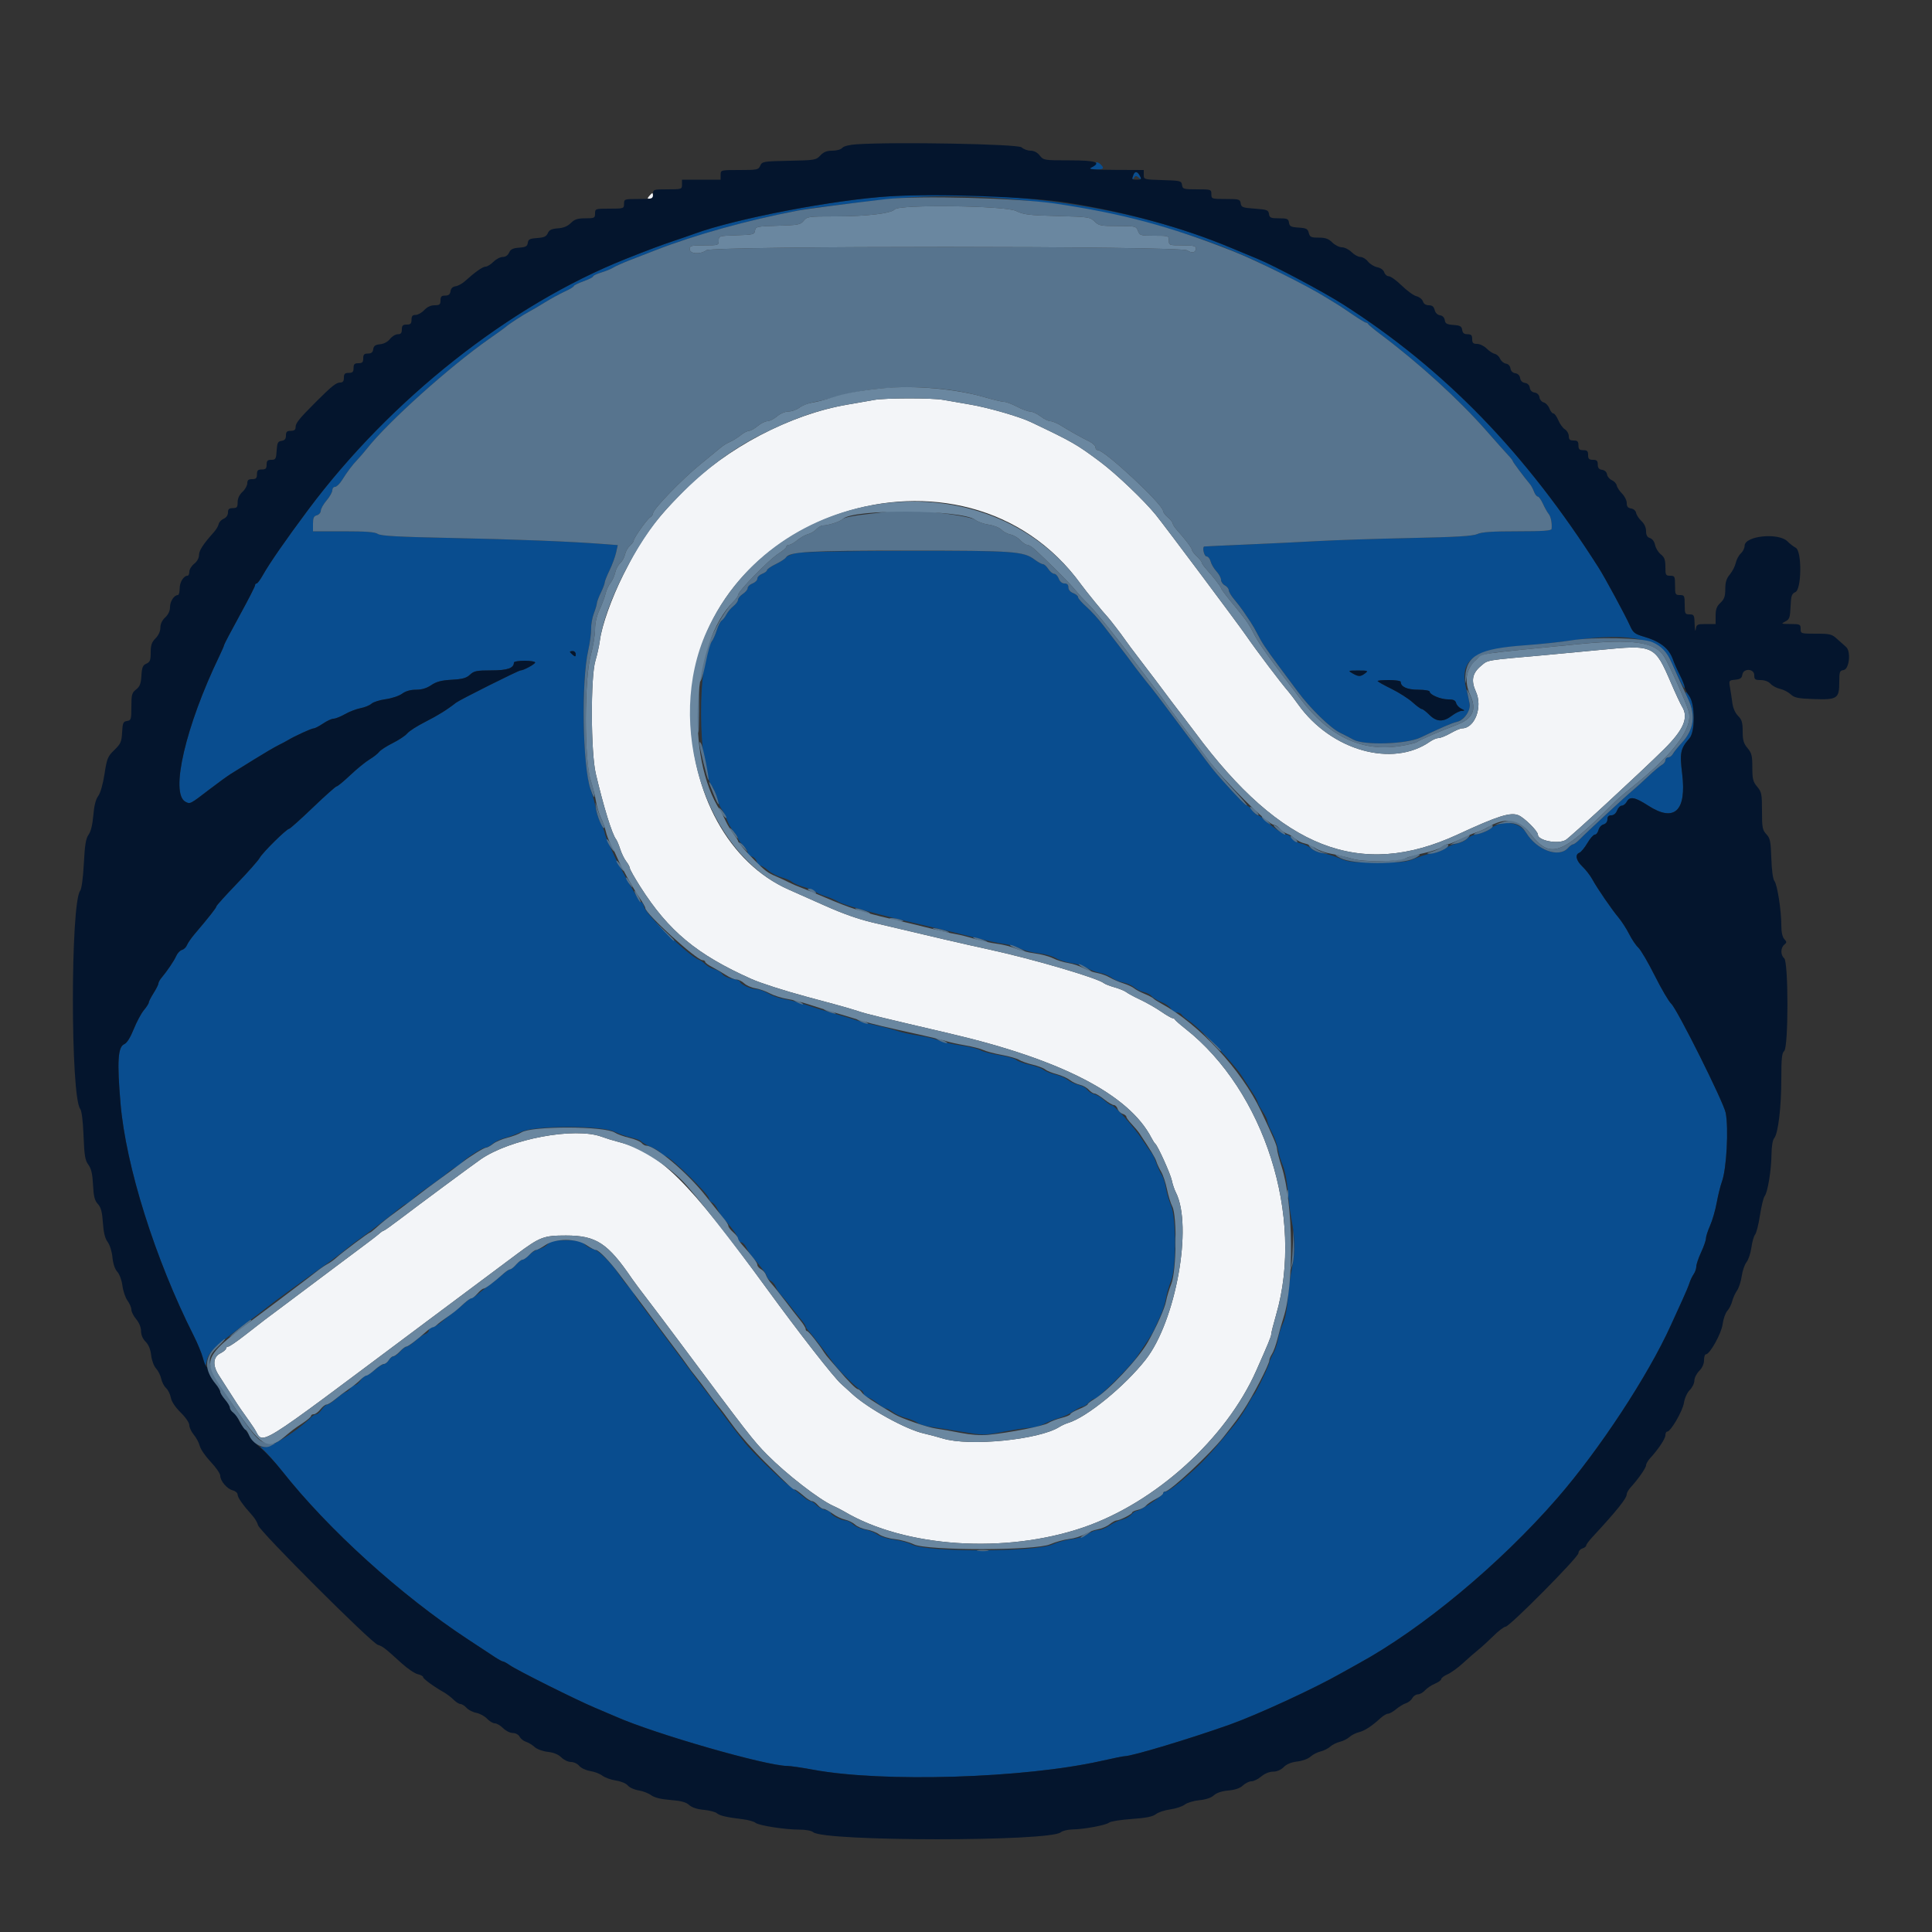 <svg id="svg" version="1.1" xmlns="http://www.w3.org/2000/svg" xmlns:xlink="http://www.w3.org/1999/xlink" width="400" height="400" viewBox="0, 0, 400,400"><rect x="0" y="0" width="400" height="400" fill="#333333" stroke="none"/><g id="svgg"><path id="path0" d="M134.400 40.600 C 133.992 41.091,134.020 41.200,134.551 41.200 C 134.908 41.200,135.200 40.930,135.200 40.600 C 135.200 40.270,135.132 40.000,135.049 40.000 C 134.966 40.000,134.674 40.270,134.400 40.600 M181.000 82.798 C 180.120 82.962,177.663 83.392,175.540 83.753 C 163.590 85.784,150.384 92.725,141.600 101.592 C 135.476 107.774,132.804 111.478,129.044 119.000 C 126.620 123.849,124.602 129.512,124.199 132.600 C 124.055 133.700,123.638 135.590,123.273 136.800 C 122.255 140.172,122.309 155.767,123.354 160.200 C 124.966 167.038,126.716 172.707,127.533 173.741 C 127.733 173.994,128.125 174.920,128.406 175.800 C 128.687 176.680,129.250 177.829,129.658 178.354 C 130.066 178.879,130.402 179.509,130.405 179.754 C 130.408 179.999,131.384 181.730,132.574 183.600 C 138.425 192.794,144.289 197.659,155.600 202.702 C 157.506 203.552,162.354 205.109,167.000 206.363 C 168.540 206.779,171.240 207.506,173.000 207.980 C 174.760 208.454,176.920 209.086,177.800 209.386 C 179.340 209.911,181.597 210.461,196.715 213.995 C 219.771 219.386,233.778 226.645,238.403 235.600 C 238.687 236.150,239.036 236.690,239.178 236.800 C 239.698 237.203,242.337 243.042,242.612 244.400 C 242.769 245.170,243.142 246.281,243.443 246.869 C 246.992 253.818,243.444 273.506,237.207 281.478 C 232.882 287.005,224.989 293.451,221.134 294.604 C 220.620 294.758,219.802 295.134,219.316 295.440 C 215.116 298.087,200.748 299.510,195.200 297.828 C 193.990 297.461,192.253 296.998,191.339 296.800 C 187.628 295.993,179.682 291.611,176.400 288.561 C 175.630 287.845,174.622 286.931,174.161 286.530 C 172.669 285.232,165.390 275.903,158.718 266.737 C 142.394 244.311,136.593 238.583,128.000 236.407 C 127.010 236.156,125.473 235.682,124.584 235.354 C 119.012 233.292,105.656 235.783,99.522 240.029 C 97.798 241.223,86.665 249.468,82.733 252.463 C 81.046 253.749,79.561 254.800,79.433 254.800 C 79.305 254.800,78.885 255.086,78.500 255.435 C 78.115 255.784,76.360 257.132,74.600 258.431 C 72.840 259.731,71.040 261.076,70.600 261.420 C 70.160 261.764,68.360 263.114,66.600 264.420 C 64.840 265.726,63.040 267.076,62.600 267.420 C 62.160 267.764,60.360 269.114,58.600 270.420 C 54.942 273.134,54.859 273.197,50.745 276.412 C 49.065 277.726,47.490 278.800,47.245 278.800 C 47.000 278.800,46.800 278.975,46.800 279.190 C 46.800 279.404,46.260 279.859,45.600 280.200 C 44.085 280.983,43.983 282.720,45.331 284.778 C 45.843 285.560,46.714 286.920,47.267 287.800 C 48.673 290.038,49.653 291.510,50.701 292.956 C 51.197 293.640,52.052 294.872,52.602 295.692 C 54.875 299.089,51.169 301.379,88.338 273.600 C 97.316 266.890,105.671 260.650,106.903 259.733 C 111.825 256.072,112.538 255.800,117.200 255.800 C 123.439 255.800,125.843 257.381,130.888 264.800 C 131.262 265.350,132.700 267.275,134.084 269.077 C 135.468 270.880,138.250 274.570,140.267 277.277 C 154.878 296.889,155.969 298.295,158.795 301.153 C 162.826 305.230,169.571 310.459,172.485 311.767 C 173.208 312.091,174.250 312.623,174.800 312.949 C 187.376 320.404,208.149 321.777,224.323 316.223 C 239.260 311.093,253.824 297.889,260.084 283.800 C 262.611 278.113,263.200 276.674,263.200 276.196 C 263.200 275.918,263.656 274.117,264.213 272.195 C 270.083 251.937,261.806 225.882,245.400 212.974 C 244.300 212.108,243.340 211.265,243.267 211.100 C 243.193 210.935,242.964 210.800,242.757 210.800 C 242.550 210.800,241.481 210.181,240.382 209.425 C 239.282 208.669,237.352 207.568,236.091 206.978 C 234.831 206.389,233.530 205.689,233.200 205.422 C 232.870 205.156,231.790 204.708,230.800 204.428 C 229.810 204.147,228.803 203.758,228.563 203.562 C 227.234 202.481,213.749 198.523,204.800 196.587 C 199.893 195.526,192.634 193.844,180.600 190.981 C 177.659 190.281,174.478 189.156,170.800 187.514 C 169.590 186.974,166.198 185.467,163.263 184.166 C 150.951 178.708,142.996 164.272,143.002 147.400 C 143.018 106.081,199.651 87.580,223.818 121.000 C 224.799 122.356,228.557 126.967,229.198 127.600 C 229.609 128.007,232.251 131.433,232.898 132.400 C 233.267 132.950,234.700 134.871,236.084 136.669 C 237.468 138.466,238.907 140.356,239.282 140.869 C 240.403 142.400,244.735 148.133,245.494 149.090 C 245.882 149.579,246.740 150.709,247.400 151.601 C 265.266 175.745,281.637 182.118,301.800 172.776 C 310.086 168.937,312.717 168.103,314.375 168.790 C 315.607 169.300,318.400 172.077,318.400 172.791 C 318.400 174.020,322.453 174.828,324.126 173.932 C 324.959 173.487,339.675 159.912,344.474 155.162 C 348.600 151.079,349.670 148.561,348.245 146.286 C 347.940 145.799,346.916 143.600,345.970 141.400 C 342.588 133.542,342.432 133.469,331.285 134.558 C 327.388 134.939,322.220 135.425,319.800 135.638 C 307.366 136.732,308.141 136.602,306.649 137.844 C 304.823 139.362,304.515 140.884,305.566 143.200 C 307.015 146.394,305.337 150.800,302.672 150.800 C 302.347 150.800,301.298 151.248,300.341 151.795 C 299.383 152.343,298.268 152.793,297.862 152.795 C 297.456 152.798,296.646 153.135,296.062 153.544 C 288.300 158.985,275.615 155.413,268.786 145.862 C 268.024 144.796,267.130 143.615,266.800 143.236 C 265.217 141.421,260.221 134.812,258.005 131.600 C 256.272 129.090,241.277 109.045,239.302 106.600 C 236.915 103.644,231.092 98.092,227.800 95.634 C 222.868 91.951,222.072 91.495,213.400 87.373 C 211.012 86.238,204.584 84.386,200.833 83.752 C 198.725 83.396,196.190 82.957,195.200 82.776 C 192.994 82.374,183.196 82.389,181.000 82.798 " stroke="none" fill="#f3f5f8" fill-rule="evenodd"></path><path id="path1" d="M226.800 33.939 C 226.800 34.125,226.395 34.467,225.900 34.699 C 225.111 35.068,225.209 35.119,226.700 35.113 C 228.471 35.105,228.728 34.888,227.920 34.080 C 227.362 33.522,226.800 33.451,226.800 33.939 M234.643 36.233 C 234.286 37.163,234.358 37.485,234.776 36.826 C 235.091 36.327,235.230 36.327,235.835 36.826 C 236.476 37.355,236.493 37.329,236.051 36.500 C 235.489 35.444,234.982 35.348,234.643 36.233 M184.200 40.645 C 172.828 41.338,152.340 45.263,143.800 48.384 C 142.700 48.786,140.720 49.472,139.400 49.908 C 137.087 50.673,134.246 51.739,129.600 53.587 C 105.562 63.148,80.879 82.647,63.759 105.600 C 59.143 111.790,55.777 116.647,54.404 119.100 C 53.881 120.035,53.306 120.800,53.126 120.800 C 52.947 120.800,52.800 120.983,52.800 121.206 C 52.800 121.430,51.360 124.239,49.600 127.449 C 47.840 130.659,46.400 133.399,46.400 133.537 C 46.400 133.675,45.964 134.691,45.432 135.794 C 38.435 150.294,35.175 164.274,38.389 165.994 C 39.368 166.518,39.315 166.546,43.400 163.411 C 45.160 162.060,47.171 160.605,47.868 160.178 C 48.565 159.750,50.725 158.411,52.668 157.201 C 54.611 155.992,56.830 154.691,57.600 154.310 C 58.370 153.929,59.270 153.451,59.600 153.249 C 60.907 152.447,64.501 150.800,64.944 150.800 C 65.203 150.800,66.077 150.350,66.886 149.800 C 67.695 149.250,68.682 148.798,69.079 148.795 C 69.475 148.793,70.540 148.367,71.444 147.850 C 72.348 147.333,73.788 146.780,74.644 146.621 C 75.500 146.462,76.518 146.047,76.906 145.698 C 77.295 145.350,78.630 144.926,79.874 144.758 C 81.117 144.589,82.637 144.079,83.251 143.625 C 83.981 143.086,84.977 142.800,86.128 142.800 C 87.322 142.800,88.339 142.494,89.291 141.848 C 90.352 141.128,91.384 140.857,93.527 140.736 C 95.763 140.610,96.560 140.389,97.306 139.688 C 98.132 138.913,98.688 138.800,101.697 138.800 C 105.065 138.800,106.400 138.338,106.400 137.171 C 106.400 136.967,107.390 136.800,108.600 136.800 C 109.810 136.800,110.800 136.959,110.800 137.154 C 110.800 137.495,108.402 138.800,107.777 138.800 C 107.348 138.800,95.162 144.899,94.417 145.487 C 92.568 146.944,90.687 148.114,88.001 149.478 C 86.351 150.315,84.694 151.379,84.317 151.842 C 83.941 152.306,82.591 153.206,81.317 153.842 C 80.044 154.479,78.777 155.300,78.501 155.667 C 78.226 156.034,77.325 156.740,76.500 157.236 C 75.675 157.732,73.891 159.186,72.535 160.469 C 71.179 161.751,69.908 162.800,69.712 162.800 C 69.516 162.800,67.295 164.775,64.777 167.190 C 62.260 169.604,60.049 171.584,59.865 171.590 C 59.333 171.606,54.376 176.498,53.774 177.600 C 53.474 178.150,51.332 180.571,49.014 182.980 C 46.696 185.390,44.800 187.494,44.800 187.656 C 44.800 187.936,43.252 189.904,40.320 193.352 C 39.594 194.205,38.865 195.257,38.699 195.690 C 38.533 196.122,38.073 196.560,37.677 196.664 C 37.280 196.768,36.742 197.336,36.481 197.926 C 36.030 198.947,34.660 200.975,33.387 202.505 C 33.064 202.892,32.800 203.391,32.800 203.613 C 32.800 203.834,32.350 204.729,31.800 205.600 C 31.250 206.471,30.800 207.354,30.800 207.561 C 30.800 207.769,30.346 208.478,29.792 209.136 C 29.238 209.795,28.291 211.564,27.689 213.067 C 26.983 214.829,26.282 215.937,25.717 216.186 C 24.407 216.763,24.215 219.794,24.946 228.400 C 26.057 241.474,32.115 260.705,40.131 276.600 C 40.908 278.140,41.764 280.210,42.035 281.200 L 42.527 283.000 42.832 281.607 C 43.185 279.993,44.511 278.724,50.359 274.400 C 52.591 272.750,54.848 271.040,55.375 270.600 C 55.902 270.160,57.707 268.810,59.386 267.600 C 61.065 266.390,63.053 264.950,63.803 264.400 C 64.553 263.850,65.812 262.950,66.600 262.400 C 68.665 260.959,70.839 259.325,72.062 258.295 C 72.646 257.803,73.783 256.950,74.589 256.400 C 76.062 255.394,80.320 252.135,82.655 250.226 C 83.345 249.662,84.044 249.200,84.209 249.200 C 84.374 249.200,84.911 248.795,85.404 248.300 C 85.897 247.805,86.960 246.950,87.767 246.400 C 90.065 244.833,92.135 243.309,92.916 242.609 C 93.309 242.257,94.074 241.767,94.616 241.520 C 95.157 241.273,95.600 240.950,95.600 240.802 C 95.600 240.365,99.803 237.600,100.468 237.600 C 100.803 237.600,101.493 237.239,102.002 236.798 C 102.510 236.358,103.663 235.812,104.563 235.585 C 105.463 235.359,107.002 234.789,107.983 234.318 C 110.696 233.014,124.507 233.003,127.209 234.301 C 128.194 234.775,129.791 235.337,130.758 235.551 C 131.725 235.766,132.625 236.109,132.758 236.314 C 132.891 236.519,133.855 237.062,134.900 237.521 C 135.945 237.980,136.800 238.526,136.800 238.734 C 136.800 238.943,137.256 239.228,137.814 239.368 C 138.972 239.658,146.800 247.318,146.800 248.160 C 146.800 248.465,147.072 248.819,147.403 248.946 C 147.735 249.073,148.230 249.669,148.503 250.270 C 148.777 250.870,149.360 251.767,149.800 252.262 C 151.753 254.459,152.800 255.957,152.800 256.555 C 152.800 256.910,153.074 257.200,153.409 257.200 C 153.743 257.200,154.238 257.686,154.509 258.281 C 154.779 258.876,155.360 259.767,155.800 260.262 C 157.546 262.226,158.800 263.931,158.800 264.341 C 158.800 264.578,159.148 264.958,159.573 265.186 C 159.998 265.413,160.462 265.965,160.604 266.412 C 160.746 266.860,161.253 267.639,161.731 268.145 C 162.209 268.651,163.050 269.660,163.600 270.387 C 164.150 271.114,165.095 272.293,165.700 273.007 C 166.305 273.721,166.800 274.447,166.800 274.619 C 166.800 274.792,167.080 275.218,167.423 275.566 C 167.992 276.145,171.650 280.884,172.600 282.273 C 173.473 283.549,177.442 287.479,178.100 287.719 C 178.485 287.860,178.800 288.231,178.800 288.544 C 178.800 288.857,179.205 289.218,179.700 289.346 C 180.195 289.474,181.123 290.034,181.762 290.590 C 182.401 291.145,183.142 291.600,183.408 291.600 C 183.674 291.600,184.328 291.943,184.860 292.361 C 185.393 292.780,186.632 293.337,187.614 293.599 C 188.596 293.860,189.670 294.312,190.000 294.602 C 190.330 294.892,191.500 295.251,192.600 295.400 C 193.700 295.548,196.654 296.015,199.164 296.437 C 203.693 297.198,203.759 297.198,207.884 296.402 C 210.170 295.961,212.623 295.600,213.336 295.600 C 214.048 295.600,215.344 295.236,216.215 294.790 C 217.087 294.345,218.479 293.797,219.308 293.573 C 220.138 293.348,221.468 292.723,222.264 292.182 C 223.060 291.642,223.929 291.200,224.194 291.200 C 224.459 291.200,225.002 290.840,225.400 290.400 C 225.798 289.960,226.345 289.600,226.615 289.600 C 227.326 289.600,234.067 282.912,235.437 280.847 C 236.077 279.882,237.092 278.352,237.694 277.447 C 238.295 276.541,238.888 275.530,239.012 275.200 C 239.136 274.870,239.666 273.700,240.189 272.600 C 240.712 271.500,241.261 269.790,241.409 268.800 C 241.558 267.810,242.022 266.212,242.440 265.249 C 243.556 262.678,243.556 252.122,242.440 249.551 C 242.022 248.588,241.554 246.990,241.401 246.000 C 241.248 245.010,240.858 243.782,240.534 243.272 C 240.210 242.761,239.696 241.638,239.391 240.775 C 239.087 239.913,238.646 238.980,238.411 238.703 C 238.176 238.427,237.271 237.120,236.400 235.800 C 234.685 233.203,230.724 228.800,230.101 228.800 C 229.890 228.800,229.233 228.352,228.641 227.803 C 228.050 227.255,227.119 226.695,226.574 226.558 C 226.028 226.421,225.361 225.993,225.091 225.608 C 224.821 225.223,224.023 224.781,223.319 224.626 C 222.614 224.471,221.604 224.004,221.074 223.587 C 220.544 223.170,219.353 222.659,218.427 222.451 C 217.500 222.242,216.441 221.817,216.071 221.505 C 215.702 221.193,214.418 220.721,213.218 220.457 C 212.019 220.193,210.759 219.738,210.418 219.447 C 210.078 219.155,208.450 218.701,206.800 218.438 C 205.150 218.175,203.440 217.726,203.000 217.439 C 202.560 217.152,200.676 216.696,198.813 216.424 C 196.951 216.153,194.971 215.702,194.413 215.423 C 193.856 215.144,191.966 214.690,190.212 214.415 C 188.459 214.139,186.569 213.734,186.012 213.514 C 185.456 213.295,183.560 212.793,181.800 212.399 C 180.040 212.006,178.060 211.495,177.400 211.264 C 176.740 211.033,174.580 210.380,172.600 209.814 C 170.620 209.247,167.920 208.413,166.600 207.959 C 165.280 207.505,163.376 207.005,162.370 206.848 C 161.363 206.690,159.868 206.165,159.047 205.681 C 158.226 205.196,157.106 204.800,156.557 204.800 C 155.438 204.800,153.200 203.761,153.200 203.241 C 153.200 203.055,152.490 202.789,151.622 202.650 C 150.754 202.511,149.809 202.067,149.522 201.663 C 149.235 201.260,148.500 200.806,147.890 200.654 C 147.279 200.503,146.455 200.055,146.059 199.659 C 145.663 199.263,145.020 198.816,144.629 198.667 C 142.533 197.862,133.761 189.382,133.356 187.768 C 133.223 187.236,132.970 186.800,132.795 186.800 C 132.510 186.800,131.010 184.376,129.203 181.000 C 128.850 180.340,128.357 179.440,128.108 179.000 C 127.183 177.367,125.200 172.921,125.200 172.481 C 125.200 172.230,124.832 171.318,124.382 170.455 C 123.932 169.591,123.464 168.191,123.342 167.342 C 123.219 166.494,122.779 164.852,122.363 163.693 C 120.619 158.839,120.280 141.348,121.798 134.606 C 122.144 133.069,122.407 131.089,122.383 130.206 C 122.359 129.323,122.615 127.880,122.952 127.000 C 123.289 126.120,123.573 125.166,123.582 124.881 C 123.592 124.595,123.960 123.616,124.400 122.706 C 124.840 121.795,125.200 120.847,125.200 120.600 C 125.200 120.352,125.648 119.221,126.195 118.086 C 126.743 116.951,127.351 115.311,127.546 114.441 L 127.902 112.860 124.851 112.627 C 117.915 112.098,106.972 111.665,93.400 111.382 C 82.347 111.152,78.817 110.956,78.211 110.541 C 77.630 110.142,75.760 110.000,71.111 110.000 L 64.800 110.000 64.800 108.447 C 64.800 107.230,64.973 106.848,65.600 106.684 C 66.040 106.569,66.407 106.143,66.416 105.737 C 66.425 105.332,66.965 104.377,67.616 103.615 C 68.267 102.853,68.800 101.908,68.800 101.515 C 68.800 101.122,69.052 100.800,69.360 100.800 C 69.669 100.800,70.293 100.215,70.748 99.500 C 71.992 97.543,72.893 96.345,74.000 95.173 C 74.550 94.591,75.450 93.545,76.000 92.848 C 80.343 87.343,93.143 75.853,101.251 70.181 C 103.093 68.893,104.690 67.739,104.800 67.616 C 105.125 67.253,108.515 65.049,109.600 64.495 C 110.150 64.214,111.590 63.368,112.800 62.616 C 114.010 61.863,115.855 60.855,116.900 60.375 C 117.945 59.894,118.800 59.379,118.800 59.230 C 118.800 59.080,119.700 58.634,120.800 58.239 C 121.900 57.843,122.800 57.386,122.800 57.223 C 122.800 57.060,123.552 56.701,124.471 56.426 C 125.390 56.151,126.515 55.689,126.971 55.400 C 127.427 55.112,129.014 54.406,130.497 53.831 C 131.981 53.257,134.321 52.350,135.697 51.815 C 144.108 48.548,156.126 45.247,166.400 43.381 C 168.208 43.053,179.706 41.652,184.526 41.173 C 207.628 38.877,237.605 43.891,259.200 53.665 C 263.554 55.635,271.990 59.996,274.600 61.625 C 275.480 62.174,276.498 62.798,276.863 63.012 C 277.227 63.225,278.643 64.165,280.008 65.100 C 281.374 66.035,282.636 66.800,282.812 66.800 C 282.989 66.800,283.193 66.935,283.267 67.100 C 283.340 67.265,284.480 68.210,285.800 69.199 C 293.759 75.167,302.132 82.793,307.734 89.178 C 309.750 91.476,311.805 93.779,312.300 94.296 C 312.795 94.813,313.200 95.337,313.200 95.461 C 313.200 95.652,315.487 98.717,316.802 100.289 C 317.027 100.559,317.385 101.234,317.596 101.789 C 317.807 102.345,318.156 102.800,318.371 102.800 C 318.586 102.800,319.071 103.475,319.448 104.300 C 319.825 105.125,320.357 106.070,320.630 106.400 C 321.088 106.953,321.352 108.287,321.244 109.500 C 321.211 109.879,319.502 110.000,314.160 110.000 C 308.957 110.000,306.792 110.147,305.860 110.565 C 304.907 110.993,301.532 111.194,292.000 111.393 C 285.070 111.538,276.430 111.823,272.800 112.027 C 269.170 112.230,262.420 112.555,257.800 112.749 C 253.180 112.942,249.355 113.123,249.300 113.150 C 248.871 113.363,249.313 115.200,249.792 115.200 C 250.118 115.200,250.502 115.666,250.645 116.236 C 250.788 116.806,251.331 117.732,251.852 118.294 C 252.374 118.857,252.800 119.644,252.800 120.044 C 252.800 120.444,253.160 120.965,253.600 121.200 C 254.040 121.435,254.400 121.886,254.400 122.200 C 254.400 122.515,254.903 123.363,255.518 124.086 C 256.132 124.809,256.987 125.922,257.418 126.560 C 257.848 127.197,258.516 128.187,258.901 128.760 C 259.287 129.332,259.920 130.430,260.308 131.200 C 261.221 133.012,262.120 134.371,264.675 137.800 C 265.822 139.340,267.625 141.764,268.681 143.186 C 271.253 146.653,275.433 150.728,277.400 151.687 C 278.280 152.116,279.540 152.767,280.200 153.134 C 282.404 154.357,291.209 154.082,294.100 152.700 C 298.488 150.602,300.605 149.691,301.673 149.445 C 302.264 149.309,303.138 148.649,303.616 147.978 C 304.518 146.711,304.517 146.349,303.601 142.800 C 302.059 136.826,304.841 134.533,314.574 133.755 C 318.079 133.475,323.083 132.942,325.694 132.570 C 337.647 130.871,343.939 132.299,346.089 137.200 C 347.655 140.773,348.800 142.945,348.800 142.346 C 348.800 142.010,348.350 140.850,347.801 139.768 C 347.251 138.686,346.615 137.260,346.388 136.600 C 345.578 134.250,343.790 132.833,340.356 131.817 C 338.433 131.248,338.119 130.997,337.448 129.490 C 336.565 127.505,332.301 119.618,331.020 117.600 C 315.863 93.723,299.051 76.402,278.000 62.974 C 274.074 60.470,263.674 54.935,260.400 53.607 C 259.410 53.206,256.890 52.160,254.800 51.283 C 234.763 42.875,209.659 39.092,184.200 40.645 M164.800 114.516 C 163.810 114.747,162.865 115.159,162.700 115.432 C 162.535 115.705,161.590 116.321,160.600 116.800 C 159.610 117.279,158.800 117.840,158.800 118.046 C 158.800 118.251,158.350 118.591,157.800 118.800 C 157.250 119.009,156.800 119.459,156.800 119.800 C 156.800 120.141,156.350 120.591,155.800 120.800 C 155.250 121.009,154.800 121.434,154.800 121.744 C 154.800 122.054,154.350 122.603,153.800 122.963 C 153.250 123.324,152.800 123.871,152.800 124.180 C 152.800 124.489,152.379 125.073,151.864 125.479 C 151.348 125.884,150.692 126.662,150.405 127.208 C 150.118 127.753,149.671 128.326,149.412 128.480 C 149.153 128.635,148.697 129.535,148.399 130.480 C 148.102 131.426,147.641 132.470,147.377 132.800 C 144.349 136.576,144.433 159.130,147.488 162.874 C 147.724 163.163,148.147 164.210,148.428 165.200 C 148.708 166.190,149.175 167.282,149.464 167.626 C 149.753 167.970,150.201 168.870,150.459 169.626 C 150.717 170.382,151.349 171.509,151.864 172.131 C 152.379 172.753,152.800 173.419,152.800 173.613 C 152.800 173.806,153.250 174.414,153.800 174.964 C 154.350 175.514,154.800 176.221,154.800 176.535 C 154.800 176.850,155.173 177.204,155.630 177.324 C 156.086 177.443,156.557 177.914,156.676 178.370 C 156.796 178.827,157.114 179.200,157.384 179.200 C 157.655 179.200,158.399 179.653,159.038 180.207 C 159.677 180.760,160.920 181.407,161.800 181.644 C 162.680 181.881,163.670 182.310,164.000 182.598 C 164.330 182.886,165.410 183.350,166.400 183.630 C 167.390 183.909,168.470 184.354,168.800 184.618 C 169.130 184.883,170.120 185.322,171.000 185.594 C 171.880 185.866,173.023 186.355,173.540 186.680 C 174.703 187.411,181.900 189.393,191.400 191.598 C 195.360 192.518,200.220 193.694,202.200 194.212 C 204.180 194.730,206.696 195.271,207.791 195.415 C 208.885 195.559,210.415 195.994,211.191 196.382 C 211.966 196.770,213.667 197.208,214.972 197.356 C 216.277 197.503,217.897 197.957,218.572 198.365 C 219.247 198.772,220.700 199.233,221.800 199.388 C 222.900 199.543,224.340 199.999,225.000 200.402 C 225.660 200.804,226.877 201.258,227.703 201.412 C 228.530 201.565,229.620 202.015,230.125 202.412 C 230.630 202.809,231.702 203.258,232.509 203.409 C 233.315 203.561,234.355 204.014,234.820 204.418 C 235.285 204.821,236.179 205.264,236.805 205.401 C 237.432 205.539,238.172 205.925,238.450 206.260 C 238.727 206.595,239.645 207.145,240.489 207.482 C 241.333 207.820,242.204 208.435,242.426 208.848 C 242.647 209.262,243.173 209.600,243.594 209.600 C 244.016 209.600,244.504 209.829,244.680 210.110 C 244.856 210.390,245.531 210.958,246.180 211.371 C 248.238 212.683,255.377 220.106,256.980 222.600 C 257.828 223.920,258.944 225.640,259.461 226.422 C 259.977 227.203,260.400 228.017,260.400 228.229 C 260.400 228.441,260.850 229.277,261.400 230.086 C 261.950 230.895,262.400 231.810,262.400 232.119 C 262.400 232.428,262.829 233.488,263.354 234.475 C 263.878 235.461,264.438 237.039,264.597 237.980 C 264.756 238.922,265.213 240.437,265.612 241.346 C 266.011 242.256,266.456 244.530,266.602 246.400 C 266.747 248.270,267.121 251.097,267.433 252.683 C 268.152 256.341,268.153 259.665,267.436 262.875 C 267.125 264.264,266.752 267.020,266.606 269.000 C 266.443 271.203,266.060 273.150,265.619 274.018 C 265.222 274.799,264.769 276.239,264.611 277.218 C 264.453 278.198,263.981 279.595,263.562 280.323 C 263.143 281.050,262.800 281.847,262.800 282.093 C 262.800 282.610,259.966 288.501,259.574 288.800 C 259.430 288.910,259.014 289.580,258.651 290.289 C 257.978 291.603,256.578 293.758,255.712 294.813 C 250.044 301.720,248.710 303.125,244.279 306.849 C 243.003 307.922,241.698 308.800,241.379 308.800 C 241.061 308.800,240.800 308.975,240.800 309.189 C 240.800 309.641,236.062 312.800,235.382 312.800 C 235.130 312.800,234.607 313.150,234.221 313.577 C 233.834 314.005,232.976 314.473,232.316 314.619 C 231.655 314.764,230.478 315.314,229.701 315.841 C 228.924 316.369,227.846 316.800,227.306 316.800 C 226.766 316.800,225.807 317.168,225.176 317.617 C 224.543 318.068,223.081 318.535,221.914 318.660 C 220.751 318.784,218.990 319.265,218.000 319.728 C 214.507 321.362,191.865 321.411,188.800 319.790 C 188.030 319.383,186.342 318.921,185.049 318.763 C 183.756 318.605,182.226 318.128,181.649 317.704 C 181.072 317.279,179.899 316.819,179.043 316.682 C 178.186 316.544,177.094 316.065,176.617 315.616 C 176.139 315.167,175.436 314.800,175.054 314.800 C 174.156 314.800,172.000 313.686,172.000 313.222 C 172.000 313.025,171.479 312.749,170.841 312.609 C 170.204 312.469,169.366 312.005,168.979 311.577 C 168.593 311.150,168.066 310.800,167.810 310.800 C 167.554 310.800,166.773 310.305,166.075 309.700 C 165.378 309.095,164.159 308.150,163.368 307.600 C 161.848 306.543,155.555 300.428,154.200 298.691 C 152.271 296.219,151.836 295.653,149.874 293.056 C 148.733 291.547,147.620 290.033,147.400 289.691 C 147.180 289.350,146.759 288.784,146.464 288.435 C 146.169 288.086,144.860 286.360,143.555 284.600 C 142.250 282.840,140.907 281.040,140.569 280.600 C 140.231 280.160,138.895 278.360,137.599 276.600 C 136.303 274.840,134.333 272.199,133.222 270.732 C 132.110 269.264,131.200 267.935,131.200 267.778 C 131.200 267.620,130.795 267.089,130.300 266.596 C 129.805 266.103,128.950 265.024,128.400 264.198 C 126.596 261.490,123.965 258.856,122.810 258.602 C 122.190 258.466,121.366 258.005,120.979 257.577 C 120.399 256.936,119.738 256.800,117.200 256.800 C 114.662 256.800,114.001 256.936,113.421 257.577 C 113.034 258.005,112.218 258.464,111.609 258.598 C 110.999 258.732,110.086 259.282,109.581 259.821 C 109.075 260.359,108.454 260.800,108.202 260.800 C 107.950 260.800,107.353 261.250,106.875 261.800 C 106.397 262.350,105.832 262.800,105.621 262.800 C 105.409 262.800,104.797 263.205,104.261 263.700 C 103.724 264.195,102.443 265.230,101.413 266.000 C 100.384 266.770,99.167 267.715,98.709 268.100 C 98.252 268.485,97.733 268.800,97.557 268.800 C 97.381 268.800,96.809 269.205,96.286 269.700 C 95.763 270.195,94.740 271.050,94.013 271.600 C 93.286 272.150,92.107 273.095,91.393 273.700 C 90.679 274.305,89.803 274.800,89.447 274.800 C 89.091 274.800,88.800 275.058,88.800 275.373 C 88.800 275.688,88.469 276.051,88.065 276.179 C 87.661 276.308,86.728 276.950,85.993 277.606 C 85.258 278.263,84.451 278.800,84.200 278.800 C 83.949 278.800,83.353 279.250,82.875 279.800 C 82.397 280.350,81.777 280.800,81.499 280.800 C 81.220 280.800,80.768 281.160,80.493 281.600 C 80.218 282.040,79.770 282.407,79.497 282.416 C 79.223 282.425,78.377 282.965,77.615 283.616 C 76.853 284.267,76.019 284.800,75.761 284.800 C 75.503 284.800,74.997 285.250,74.637 285.800 C 74.276 286.350,73.710 286.800,73.378 286.800 C 73.046 286.800,72.674 287.063,72.550 287.385 C 72.427 287.706,72.012 288.069,71.628 288.191 C 71.244 288.313,70.328 288.950,69.593 289.606 C 68.858 290.263,68.039 290.800,67.774 290.800 C 67.509 290.800,66.997 291.250,66.637 291.800 C 66.276 292.350,65.776 292.800,65.524 292.800 C 65.273 292.800,64.782 293.080,64.434 293.423 C 61.135 296.666,55.396 300.093,54.200 299.534 C 53.729 299.315,53.915 299.622,54.651 300.280 C 55.339 300.896,57.040 302.840,58.431 304.600 C 67.990 316.691,82.985 330.274,96.814 339.366 C 99.117 340.880,101.640 342.542,102.422 343.059 C 103.203 343.577,103.986 344.000,104.160 344.000 C 104.334 344.000,104.959 344.344,105.550 344.764 C 106.993 345.792,119.452 352.015,123.200 353.580 C 124.850 354.269,126.785 355.093,127.499 355.410 C 135.493 358.957,158.570 365.596,163.000 365.622 C 163.660 365.626,166.090 365.979,168.400 366.408 C 182.791 369.076,212.146 368.171,228.073 364.567 C 230.423 364.035,232.583 363.600,232.873 363.600 C 234.362 363.601,246.394 359.979,254.600 357.061 C 260.282 355.040,272.108 349.589,277.633 346.444 C 278.642 345.870,280.221 344.989,281.144 344.487 C 294.349 337.294,310.481 323.891,322.366 310.239 C 331.095 300.212,341.215 284.815,345.922 274.400 C 346.568 272.970,347.636 270.630,348.294 269.200 C 348.952 267.770,349.629 266.150,349.799 265.600 C 349.969 265.050,350.354 264.245,350.654 263.811 C 350.954 263.377,351.202 262.657,351.204 262.211 C 351.206 261.765,351.656 260.437,352.204 259.260 C 352.752 258.083,353.200 256.793,353.200 256.393 C 353.200 255.994,353.587 254.796,354.060 253.733 C 354.532 252.670,355.148 250.540,355.427 249.000 C 355.706 247.460,356.198 245.480,356.520 244.600 C 357.467 242.010,357.919 233.629,357.286 230.400 C 356.849 228.171,347.225 208.899,346.001 207.800 C 345.510 207.360,343.980 204.750,342.600 202.000 C 341.220 199.250,339.691 196.640,339.202 196.200 C 338.713 195.760,337.860 194.500,337.305 193.400 C 336.750 192.300,335.767 190.770,335.121 190.000 C 333.685 188.291,330.680 183.905,329.639 182.000 C 329.218 181.230,328.317 180.071,327.637 179.425 C 326.302 178.157,326.032 176.916,327.011 176.541 C 327.346 176.412,328.084 175.517,328.649 174.553 C 329.214 173.589,329.909 172.800,330.195 172.800 C 330.480 172.800,330.821 172.372,330.952 171.848 C 331.084 171.324,331.553 170.801,331.996 170.685 C 332.478 170.559,332.800 170.140,332.800 169.637 C 332.800 169.063,333.055 168.800,333.610 168.800 C 334.106 168.800,334.567 168.412,334.800 167.800 C 335.009 167.250,335.448 166.800,335.776 166.800 C 336.104 166.800,336.565 166.440,336.800 166.000 C 337.430 164.823,338.482 165.012,341.249 166.800 C 346.668 170.303,349.216 167.910,348.277 160.200 C 347.746 155.838,347.920 154.991,349.782 152.867 C 350.917 151.572,350.973 145.933,349.868 144.247 C 348.831 142.665,348.662 143.159,349.606 145.012 C 351.136 148.013,350.633 151.165,348.206 153.784 C 347.399 154.655,346.566 155.690,346.355 156.084 C 346.144 156.478,345.708 156.800,345.386 156.800 C 345.064 156.800,344.800 157.064,344.800 157.386 C 344.800 157.708,344.466 158.151,344.058 158.369 C 343.649 158.588,342.408 159.629,341.299 160.683 C 340.190 161.737,338.769 163.025,338.141 163.544 C 336.602 164.818,328.470 172.326,327.142 173.700 C 326.557 174.305,325.909 174.800,325.702 174.800 C 325.494 174.800,324.998 175.160,324.600 175.600 C 322.727 177.669,318.188 176.005,316.000 172.447 C 314.541 170.074,310.940 169.688,308.461 171.638 C 307.921 172.062,306.795 172.519,305.958 172.653 C 305.121 172.787,304.134 173.231,303.763 173.640 C 303.393 174.050,302.440 174.506,301.645 174.655 C 300.850 174.804,299.744 175.262,299.187 175.674 C 298.630 176.085,297.460 176.522,296.587 176.645 C 295.714 176.767,294.100 177.255,293.000 177.728 C 291.259 178.476,290.248 178.588,285.200 178.588 C 280.152 178.588,279.141 178.476,277.400 177.728 C 276.300 177.255,274.699 176.770,273.843 176.650 C 272.986 176.530,271.906 176.084,271.443 175.659 C 270.979 175.234,270.006 174.761,269.281 174.607 C 268.555 174.454,267.747 173.984,267.485 173.564 C 267.222 173.144,266.716 172.800,266.359 172.800 C 265.723 172.800,263.496 171.292,261.686 169.636 C 261.183 169.176,260.611 168.800,260.415 168.800 C 260.219 168.800,259.704 168.350,259.271 167.800 C 258.839 167.250,258.362 166.800,258.211 166.800 C 257.918 166.800,256.101 164.950,253.200 161.698 C 251.192 159.447,250.940 159.128,247.580 154.600 C 246.274 152.840,244.924 151.040,244.580 150.600 C 244.236 150.160,242.886 148.360,241.581 146.600 C 240.275 144.840,238.837 142.950,238.384 142.400 C 237.017 140.740,235.049 138.210,234.200 137.023 C 233.760 136.407,232.677 134.980,231.793 133.852 C 230.910 132.723,229.393 130.753,228.423 129.473 C 227.454 128.192,225.882 126.460,224.930 125.622 C 223.979 124.784,223.200 123.892,223.200 123.640 C 223.200 123.387,222.750 123.009,222.200 122.800 C 221.588 122.567,221.200 122.106,221.200 121.610 C 221.200 121.063,220.937 120.800,220.390 120.800 C 219.894 120.800,219.433 120.412,219.200 119.800 C 218.991 119.250,218.566 118.800,218.256 118.800 C 217.946 118.800,217.397 118.350,217.037 117.800 C 216.676 117.250,216.178 116.800,215.929 116.800 C 215.679 116.800,214.919 116.385,214.238 115.877 C 211.883 114.122,210.065 113.997,187.669 114.048 C 174.540 114.078,165.922 114.254,164.800 114.516 M119.200 135.449 C 119.200 135.980,119.091 136.008,118.600 135.600 C 118.270 135.326,118.000 135.034,118.000 134.951 C 118.000 134.868,118.270 134.800,118.600 134.800 C 118.930 134.800,119.200 135.092,119.200 135.449 M282.624 139.413 C 281.672 140.133,281.278 140.131,280.000 139.400 C 279.042 138.852,279.093 138.828,281.200 138.827 C 283.220 138.826,283.337 138.873,282.624 139.413 M290.000 141.171 C 290.000 142.194,291.351 142.800,293.629 142.800 C 294.933 142.800,296.000 142.975,296.000 143.190 C 296.000 143.842,298.271 144.800,299.818 144.800 C 300.909 144.800,301.324 144.989,301.472 145.554 C 301.581 145.969,302.059 146.497,302.535 146.727 C 303.319 147.107,303.328 147.148,302.638 147.173 C 302.219 147.188,301.286 147.650,300.564 148.200 C 298.808 149.540,297.418 149.480,295.938 148.000 C 295.278 147.340,294.573 146.800,294.370 146.800 C 294.168 146.800,293.309 146.174,292.462 145.408 C 291.615 144.643,289.634 143.380,288.061 142.603 C 284.591 140.888,284.568 140.800,287.600 140.800 C 288.920 140.800,290.000 140.967,290.000 141.171 " stroke="none" fill="#094d8f" fill-rule="evenodd"></path><path id="path2" d="M177.334 29.873 C 175.837 29.972,174.678 30.265,174.385 30.618 C 174.112 30.946,173.218 31.200,172.332 31.200 C 171.176 31.200,170.520 31.461,169.846 32.188 C 168.968 33.136,168.701 33.181,163.365 33.288 C 158.029 33.395,157.784 33.437,157.405 34.300 C 157.034 35.145,156.771 35.200,153.105 35.200 C 149.206 35.200,149.200 35.202,149.200 36.200 L 149.200 37.200 145.200 37.200 L 141.200 37.200 141.200 38.200 C 141.200 39.178,141.133 39.200,138.200 39.200 C 135.267 39.200,135.200 39.222,135.200 40.200 C 135.200 41.178,135.133 41.200,132.200 41.200 C 129.267 41.200,129.200 41.222,129.200 42.200 C 129.200 43.178,129.133 43.200,126.200 43.200 C 123.267 43.200,123.200 43.222,123.200 44.200 C 123.200 45.135,123.068 45.200,121.182 45.200 C 119.575 45.200,118.964 45.399,118.187 46.177 C 117.522 46.842,116.666 47.193,115.505 47.277 C 114.199 47.371,113.709 47.606,113.413 48.282 C 113.110 48.973,112.634 49.189,111.213 49.282 C 109.695 49.381,109.380 49.543,109.275 50.278 C 109.173 50.999,108.849 51.178,107.475 51.278 C 106.188 51.372,105.709 51.608,105.405 52.300 C 105.160 52.859,104.661 53.200,104.087 53.200 C 103.579 53.200,102.714 53.650,102.164 54.200 C 101.614 54.750,100.882 55.200,100.537 55.200 C 99.945 55.200,98.382 56.305,96.192 58.271 C 95.659 58.750,94.812 59.200,94.311 59.271 C 93.722 59.354,93.355 59.718,93.272 60.300 C 93.180 60.951,92.876 61.200,92.172 61.200 C 91.402 61.200,91.200 61.408,91.200 62.200 C 91.200 63.048,91.015 63.200,89.981 63.200 C 89.194 63.200,88.433 63.555,87.835 64.200 C 87.325 64.750,86.524 65.200,86.054 65.200 C 85.410 65.200,85.200 65.446,85.200 66.200 C 85.200 67.000,85.000 67.200,84.200 67.200 C 83.400 67.200,83.200 67.400,83.200 68.200 C 83.200 68.950,82.989 69.200,82.358 69.200 C 81.894 69.200,81.170 69.639,80.748 70.175 C 80.280 70.770,79.477 71.199,78.690 71.275 C 77.704 71.371,77.370 71.612,77.272 72.300 C 77.180 72.951,76.876 73.200,76.172 73.200 C 75.402 73.200,75.200 73.408,75.200 74.200 C 75.200 75.000,75.000 75.200,74.200 75.200 C 73.400 75.200,73.200 75.400,73.200 76.200 C 73.200 77.000,73.000 77.200,72.200 77.200 C 71.400 77.200,71.200 77.400,71.200 78.200 C 71.200 78.923,70.985 79.200,70.425 79.200 C 69.603 79.200,68.673 79.948,65.310 83.310 C 61.948 86.673,61.200 87.603,61.200 88.425 C 61.200 88.985,60.923 89.200,60.200 89.200 C 59.408 89.200,59.200 89.402,59.200 90.172 C 59.200 90.876,58.951 91.180,58.300 91.272 C 57.532 91.381,57.382 91.679,57.278 93.300 C 57.168 95.015,57.061 95.200,56.178 95.200 C 55.401 95.200,55.200 95.406,55.200 96.200 C 55.200 97.000,55.000 97.200,54.200 97.200 C 53.400 97.200,53.200 97.400,53.200 98.200 C 53.200 99.000,53.000 99.200,52.200 99.200 C 51.446 99.200,51.200 99.410,51.200 100.054 C 51.200 100.524,50.750 101.325,50.200 101.835 C 49.555 102.433,49.200 103.194,49.200 103.981 C 49.200 105.015,49.048 105.200,48.200 105.200 C 47.428 105.200,47.200 105.406,47.200 106.105 C 47.200 106.659,46.852 107.163,46.302 107.405 C 45.809 107.622,45.344 108.121,45.270 108.514 C 45.196 108.906,44.745 109.663,44.268 110.195 C 42.074 112.640,41.200 113.987,41.200 114.926 C 41.200 115.533,40.798 116.258,40.200 116.729 C 39.650 117.161,39.200 117.894,39.200 118.358 C 39.200 118.821,39.033 119.200,38.829 119.200 C 38.022 119.200,37.200 120.527,37.200 121.829 C 37.200 122.583,37.033 123.200,36.829 123.200 C 36.055 123.200,35.200 124.504,35.200 125.683 C 35.200 126.476,34.847 127.235,34.200 127.835 C 33.561 128.427,33.200 129.196,33.200 129.963 C 33.200 130.710,32.823 131.541,32.200 132.164 C 31.411 132.953,31.200 133.569,31.200 135.087 C 31.200 136.698,31.054 137.074,30.300 137.405 C 29.559 137.730,29.379 138.169,29.280 139.887 C 29.184 141.541,28.956 142.134,28.180 142.745 C 27.306 143.432,27.200 143.820,27.200 146.330 C 27.200 148.944,27.136 149.153,26.300 149.272 C 25.508 149.385,25.386 149.665,25.283 151.616 C 25.179 153.577,24.994 153.998,23.672 155.281 C 22.304 156.609,22.133 157.026,21.638 160.250 C 21.314 162.368,20.793 164.182,20.333 164.806 C 19.819 165.501,19.485 166.822,19.319 168.821 C 19.159 170.737,18.812 172.157,18.345 172.800 C 17.779 173.580,17.562 174.901,17.357 178.800 C 17.204 181.721,16.894 184.050,16.612 184.400 C 14.581 186.922,14.585 227.099,16.616 229.600 C 16.913 229.966,17.179 232.124,17.296 235.126 C 17.456 239.249,17.619 240.230,18.296 241.145 C 18.895 241.955,19.144 243.030,19.259 245.294 C 19.380 247.705,19.591 248.545,20.258 249.275 C 20.905 249.982,21.150 250.891,21.301 253.133 C 21.439 255.192,21.733 256.384,22.289 257.135 C 22.737 257.741,23.167 259.119,23.282 260.315 C 23.410 261.645,23.783 262.754,24.290 263.313 C 24.750 263.820,25.204 265.056,25.350 266.200 C 25.491 267.300,25.965 268.688,26.403 269.284 C 26.841 269.880,27.200 270.721,27.200 271.153 C 27.200 271.585,27.650 272.473,28.200 273.127 C 28.804 273.844,29.200 274.815,29.200 275.576 C 29.200 276.367,29.551 277.188,30.144 277.780 C 30.763 278.399,31.160 279.364,31.297 280.587 C 31.417 281.651,31.852 282.825,32.310 283.325 C 32.752 283.806,33.233 284.766,33.379 285.459 C 33.526 286.151,33.977 287.017,34.383 287.385 C 34.789 287.752,35.232 288.645,35.368 289.368 C 35.522 290.190,36.287 291.345,37.404 292.442 C 38.430 293.450,39.195 294.571,39.197 295.069 C 39.199 295.547,39.623 296.447,40.139 297.069 C 40.656 297.691,41.210 298.738,41.370 299.394 C 41.531 300.051,42.549 301.526,43.631 302.671 C 44.714 303.815,45.600 305.099,45.600 305.522 C 45.600 306.615,47.007 308.265,48.194 308.563 C 48.747 308.702,49.200 309.102,49.200 309.453 C 49.200 310.057,50.309 311.626,52.296 313.833 C 52.789 314.380,53.300 315.259,53.432 315.786 C 53.743 317.025,76.807 340.069,78.200 340.533 C 79.295 340.898,79.555 341.099,83.188 344.392 C 84.392 345.483,85.877 346.485,86.488 346.619 C 87.100 346.754,87.600 347.027,87.600 347.227 C 87.600 347.580,89.795 349.185,91.941 350.400 C 92.524 350.731,93.406 351.406,93.900 351.900 C 94.395 352.395,95.042 352.800,95.338 352.800 C 95.634 352.800,96.199 353.156,96.593 353.592 C 96.987 354.028,97.900 354.495,98.621 354.630 C 99.342 354.766,100.339 355.309,100.836 355.838 C 101.333 356.367,102.060 356.800,102.452 356.800 C 102.843 356.800,103.614 357.250,104.164 357.800 C 104.714 358.350,105.615 358.800,106.168 358.800 C 106.751 358.800,107.345 359.124,107.586 359.573 C 107.813 359.998,108.404 360.469,108.900 360.619 C 109.395 360.769,110.194 361.252,110.675 361.692 C 111.173 362.147,112.354 362.583,113.413 362.703 C 114.636 362.840,115.601 363.237,116.220 363.856 C 116.739 364.375,117.638 364.800,118.218 364.800 C 118.797 364.800,119.571 365.165,119.936 365.612 C 120.302 366.060,121.318 366.536,122.200 366.673 C 123.080 366.810,124.218 367.246,124.728 367.641 C 125.239 368.036,126.491 368.485,127.511 368.638 C 128.572 368.797,129.630 369.239,129.983 369.670 C 130.322 370.085,131.320 370.539,132.200 370.678 C 133.080 370.818,134.259 371.270,134.821 371.683 C 135.502 372.184,136.832 372.511,138.821 372.668 C 141.015 372.841,142.034 373.116,142.687 373.709 C 143.253 374.223,144.339 374.584,145.687 374.707 C 146.849 374.812,148.070 375.124,148.400 375.400 C 149.025 375.923,150.417 376.247,153.800 376.656 C 154.900 376.789,156.070 377.117,156.400 377.385 C 157.119 377.968,162.540 378.806,165.569 378.803 C 166.807 378.801,168.008 379.030,168.369 379.337 C 170.648 381.275,217.423 381.290,219.631 379.354 C 219.979 379.049,221.059 378.786,222.031 378.768 C 224.509 378.724,228.971 377.889,229.640 377.344 C 229.948 377.094,232.045 376.759,234.301 376.601 C 237.284 376.392,238.647 376.121,239.301 375.607 C 239.795 375.219,241.142 374.772,242.292 374.614 C 243.443 374.456,244.793 374.009,245.292 373.620 C 245.792 373.231,247.151 372.823,248.313 372.714 C 249.658 372.587,250.748 372.221,251.313 371.705 C 251.882 371.186,252.957 370.827,254.313 370.705 C 255.729 370.578,256.727 370.232,257.339 369.657 C 257.841 369.186,258.631 368.800,259.095 368.800 C 259.559 368.800,260.473 368.350,261.127 367.800 C 261.844 367.196,262.815 366.800,263.576 366.800 C 264.367 366.800,265.188 366.449,265.780 365.856 C 266.399 365.237,267.364 364.840,268.587 364.703 C 269.635 364.584,270.832 364.146,271.325 363.699 C 271.806 363.262,272.740 362.778,273.400 362.623 C 274.060 362.468,274.960 362.018,275.400 361.623 C 275.840 361.228,276.740 360.778,277.400 360.623 C 278.060 360.468,278.960 360.018,279.400 359.623 C 279.840 359.228,280.725 358.780,281.366 358.628 C 282.528 358.352,283.977 357.406,285.849 355.700 C 286.392 355.205,287.084 354.800,287.387 354.800 C 287.691 354.800,288.447 354.375,289.069 353.855 C 289.691 353.335,290.605 352.783,291.100 352.628 C 291.596 352.473,292.187 351.998,292.414 351.573 C 292.642 351.148,293.154 350.800,293.552 350.800 C 293.950 350.800,294.615 350.425,295.030 349.967 C 295.445 349.509,296.372 348.888,297.092 348.587 C 297.811 348.287,298.400 347.854,298.400 347.626 C 298.400 347.398,298.985 346.957,299.700 346.646 C 300.415 346.336,301.849 345.299,302.888 344.341 C 303.926 343.384,305.340 342.150,306.029 341.600 C 306.719 341.050,308.147 339.745,309.202 338.700 C 310.257 337.655,311.379 336.800,311.695 336.800 C 312.527 336.800,326.800 322.401,326.800 321.561 C 326.800 321.172,327.160 320.740,327.600 320.600 C 328.040 320.460,328.400 320.184,328.400 319.987 C 328.400 319.789,328.948 319.036,329.617 318.314 C 334.723 312.801,336.800 310.211,336.800 309.359 C 336.800 309.067,337.176 308.417,337.636 307.914 C 339.180 306.227,340.800 303.895,340.800 303.359 C 340.800 303.067,341.176 302.417,341.636 301.914 C 343.371 300.019,344.800 297.864,344.800 297.145 C 344.800 296.735,344.970 296.400,345.179 296.400 C 345.902 296.400,348.364 292.163,348.639 290.447 C 348.797 289.455,349.316 288.321,349.857 287.779 C 350.376 287.261,350.800 286.386,350.800 285.836 C 350.800 285.286,351.250 284.386,351.800 283.836 C 352.429 283.208,352.800 282.384,352.800 281.618 C 352.800 280.948,352.970 280.400,353.179 280.400 C 354.006 280.400,356.402 276.095,356.652 274.159 C 356.791 273.082,357.228 271.840,357.623 271.400 C 358.018 270.960,358.474 270.060,358.636 269.400 C 358.799 268.740,359.246 267.750,359.630 267.200 C 360.014 266.650,360.451 265.307,360.601 264.216 C 360.751 263.125,361.201 261.816,361.601 261.308 C 362.000 260.800,362.453 259.443,362.607 258.292 C 362.760 257.142,363.107 255.930,363.376 255.600 C 363.646 255.270,364.100 253.470,364.386 251.600 C 364.671 249.730,365.106 247.948,365.353 247.640 C 365.984 246.850,366.731 242.307,366.768 239.031 C 366.788 237.342,367.009 236.017,367.336 235.631 C 368.152 234.669,368.806 229.195,368.803 223.349 C 368.801 219.167,368.922 217.997,369.400 217.600 C 370.293 216.859,370.293 199.141,369.400 198.400 C 368.624 197.756,368.630 196.239,369.410 195.592 C 369.957 195.138,369.957 195.015,369.410 194.411 C 369.020 193.980,368.801 192.954,368.803 191.569 C 368.806 188.505,367.965 183.112,367.372 182.400 C 367.068 182.035,366.819 180.205,366.736 177.731 C 366.617 174.169,366.488 173.544,365.700 172.706 C 364.896 171.850,364.800 171.341,364.800 167.905 C 364.800 164.389,364.715 163.960,363.800 162.873 C 362.941 161.852,362.800 161.288,362.800 158.873 C 362.800 156.458,362.659 155.894,361.800 154.873 C 360.992 153.912,360.800 153.252,360.800 151.424 C 360.800 149.573,360.627 148.990,359.842 148.206 C 359.252 147.615,358.799 146.587,358.661 145.524 C 358.538 144.576,358.321 143.138,358.178 142.328 C 357.925 140.891,357.950 140.854,359.260 140.728 C 360.297 140.629,360.629 140.396,360.728 139.700 C 360.926 138.304,363.200 138.396,363.200 139.800 C 363.200 140.667,363.377 140.800,364.538 140.800 C 365.355 140.800,366.150 141.103,366.579 141.577 C 366.966 142.005,367.849 142.474,368.541 142.621 C 369.234 142.767,370.219 143.272,370.731 143.743 C 371.523 144.472,372.246 144.620,375.567 144.735 C 380.401 144.903,380.800 144.634,380.800 141.199 C 380.800 139.073,380.884 138.844,381.700 138.728 C 382.876 138.561,383.265 134.822,382.198 133.934 C 381.845 133.640,381.020 132.905,380.364 132.300 C 379.272 131.292,378.906 131.200,375.986 131.200 C 372.854 131.200,372.800 131.183,372.800 130.200 C 372.800 129.261,372.672 129.200,370.700 129.194 C 368.747 129.189,368.670 129.153,369.600 128.684 C 370.491 128.235,370.613 127.895,370.716 125.578 C 370.816 123.336,370.955 122.922,371.716 122.588 C 373.018 122.017,373.084 114.070,371.793 113.412 C 371.349 113.185,370.584 112.595,370.093 112.100 C 368.214 110.206,361.200 110.930,361.200 113.018 C 361.200 113.490,360.850 114.193,360.423 114.579 C 359.995 114.966,359.522 115.849,359.371 116.541 C 359.220 117.234,358.670 118.309,358.148 118.931 C 357.442 119.772,357.200 120.547,357.200 121.961 C 357.200 123.470,356.994 124.054,356.200 124.800 C 355.432 125.521,355.200 126.141,355.200 127.470 L 355.200 129.200 353.227 129.200 C 351.381 129.200,351.242 129.271,351.087 130.300 C 350.995 130.905,350.893 130.455,350.860 129.300 C 350.804 127.343,350.732 127.200,349.800 127.200 C 348.867 127.200,348.800 127.067,348.800 125.200 C 348.800 123.333,348.733 123.200,347.800 123.200 C 346.867 123.200,346.800 123.067,346.800 121.200 C 346.800 119.333,346.733 119.200,345.800 119.200 C 344.878 119.200,344.800 119.056,344.800 117.358 C 344.800 115.896,344.604 115.361,343.852 114.770 C 343.331 114.360,342.799 113.493,342.669 112.844 C 342.528 112.140,342.104 111.560,341.616 111.405 C 341.035 111.221,340.800 110.803,340.800 109.954 C 340.800 109.212,340.440 108.429,339.848 107.880 C 339.325 107.395,338.828 106.638,338.744 106.199 C 338.656 105.738,338.213 105.346,337.696 105.272 C 337.044 105.179,336.800 104.875,336.800 104.154 C 336.800 103.609,336.364 102.728,335.832 102.196 C 335.300 101.663,334.804 100.906,334.730 100.514 C 334.656 100.121,334.199 99.625,333.714 99.412 C 333.229 99.199,332.780 98.659,332.716 98.212 C 332.646 97.721,332.244 97.349,331.700 97.272 C 331.049 97.180,330.800 96.876,330.800 96.172 C 330.800 95.402,330.592 95.200,329.800 95.200 C 329.000 95.200,328.800 95.000,328.800 94.200 C 328.800 93.400,328.600 93.200,327.800 93.200 C 327.000 93.200,326.800 93.000,326.800 92.200 C 326.800 91.400,326.600 91.200,325.800 91.200 C 325.028 91.200,324.800 90.994,324.800 90.296 C 324.800 89.799,324.442 89.169,324.005 88.896 C 323.568 88.623,322.947 87.770,322.626 87.000 C 322.304 86.230,321.847 85.600,321.611 85.600 C 321.374 85.600,321.002 85.133,320.785 84.561 C 320.568 83.990,320.043 83.432,319.618 83.321 C 319.193 83.209,318.790 82.732,318.722 82.259 C 318.647 81.730,318.264 81.352,317.725 81.275 C 317.179 81.198,316.802 80.821,316.725 80.275 C 316.647 79.730,316.270 79.353,315.725 79.275 C 315.179 79.198,314.802 78.821,314.725 78.275 C 314.647 77.730,314.270 77.353,313.725 77.275 C 313.179 77.198,312.802 76.821,312.725 76.275 C 312.650 75.755,312.271 75.353,311.788 75.284 C 311.341 75.220,310.801 74.771,310.588 74.286 C 310.375 73.801,309.879 73.344,309.486 73.270 C 309.094 73.196,308.337 72.700,307.804 72.168 C 307.272 71.636,306.378 71.200,305.818 71.200 C 304.999 71.200,304.800 71.005,304.800 70.200 C 304.800 69.408,304.598 69.200,303.828 69.200 C 303.124 69.200,302.820 68.951,302.728 68.300 C 302.622 67.554,302.313 67.379,300.925 67.278 C 299.551 67.178,299.227 66.999,299.125 66.278 C 299.048 65.735,298.671 65.353,298.138 65.277 C 297.613 65.202,297.179 64.772,297.030 64.177 C 296.855 63.479,296.509 63.200,295.819 63.200 C 295.206 63.200,294.762 62.909,294.600 62.401 C 294.461 61.961,293.864 61.482,293.273 61.335 C 292.683 61.188,291.309 60.197,290.221 59.134 C 289.133 58.070,287.930 57.200,287.548 57.200 C 287.166 57.200,286.737 56.833,286.595 56.384 C 286.440 55.896,285.860 55.472,285.156 55.331 C 284.507 55.201,283.640 54.669,283.230 54.148 C 282.820 53.626,282.114 53.200,281.661 53.200 C 281.207 53.200,280.386 52.750,279.836 52.200 C 279.286 51.650,278.386 51.200,277.836 51.200 C 277.286 51.200,276.386 50.750,275.836 50.200 C 275.064 49.428,274.424 49.200,273.026 49.200 C 271.438 49.200,271.185 49.079,270.969 48.220 C 270.759 47.381,270.457 47.223,268.862 47.120 C 267.280 47.018,266.981 46.865,266.872 46.100 C 266.760 45.308,266.512 45.200,264.800 45.200 C 263.088 45.200,262.840 45.092,262.728 44.300 C 262.612 43.488,262.328 43.381,259.800 43.200 C 257.272 43.019,256.988 42.912,256.872 42.100 C 256.753 41.259,256.550 41.200,253.772 41.200 C 250.869 41.200,250.800 41.177,250.800 40.200 C 250.800 39.223,250.731 39.200,247.828 39.200 C 245.050 39.200,244.847 39.141,244.728 38.300 C 244.607 37.446,244.400 37.394,240.700 37.286 C 236.853 37.173,236.800 37.158,236.800 36.186 L 236.800 35.200 230.900 35.173 C 226.357 35.152,225.207 35.046,225.900 34.712 C 228.171 33.616,226.939 33.200,221.429 33.200 C 216.176 33.200,216.041 33.178,215.271 32.200 C 214.770 31.562,214.082 31.200,213.374 31.200 C 212.763 31.200,211.916 30.886,211.493 30.503 C 210.735 29.817,185.282 29.348,177.334 29.873 M236.000 36.400 C 236.376 37.102,236.304 37.200,235.414 37.200 C 234.311 37.200,234.284 37.167,234.643 36.233 C 234.972 35.374,235.485 35.437,236.000 36.400 M220.903 41.960 C 233.077 43.880,244.923 47.138,254.800 51.283 C 256.890 52.160,259.410 53.206,260.400 53.607 C 263.674 54.935,274.074 60.470,278.000 62.974 C 299.051 76.402,315.863 93.723,331.020 117.600 C 332.301 119.618,336.565 127.505,337.448 129.490 C 338.119 130.997,338.433 131.248,340.356 131.817 C 343.790 132.833,345.578 134.250,346.388 136.600 C 346.615 137.260,347.251 138.686,347.801 139.768 C 348.350 140.850,348.800 141.982,348.800 142.284 C 348.800 142.586,349.205 143.380,349.700 144.049 C 350.975 145.774,351.028 151.445,349.782 152.867 C 347.920 154.991,347.746 155.838,348.277 160.200 C 349.216 167.910,346.668 170.303,341.249 166.800 C 338.482 165.012,337.430 164.823,336.800 166.000 C 336.565 166.440,336.104 166.800,335.776 166.800 C 335.448 166.800,335.009 167.250,334.800 167.800 C 334.567 168.412,334.106 168.800,333.610 168.800 C 333.055 168.800,332.800 169.063,332.800 169.637 C 332.800 170.140,332.478 170.559,331.996 170.685 C 331.553 170.801,331.084 171.324,330.952 171.848 C 330.821 172.372,330.480 172.800,330.195 172.800 C 329.909 172.800,329.214 173.589,328.649 174.553 C 328.084 175.517,327.346 176.412,327.011 176.541 C 326.032 176.916,326.302 178.157,327.637 179.425 C 328.317 180.071,329.218 181.230,329.639 182.000 C 330.680 183.905,333.685 188.291,335.121 190.000 C 335.767 190.770,336.750 192.300,337.305 193.400 C 337.860 194.500,338.713 195.760,339.202 196.200 C 339.691 196.640,341.220 199.250,342.600 202.000 C 343.980 204.750,345.510 207.360,346.001 207.800 C 347.225 208.899,356.849 228.171,357.286 230.400 C 357.919 233.629,357.467 242.010,356.520 244.600 C 356.198 245.480,355.706 247.460,355.427 249.000 C 355.148 250.540,354.532 252.670,354.060 253.733 C 353.587 254.796,353.200 255.994,353.200 256.393 C 353.200 256.793,352.752 258.083,352.204 259.260 C 351.656 260.437,351.206 261.765,351.204 262.211 C 351.202 262.657,350.954 263.377,350.654 263.811 C 350.354 264.245,349.969 265.050,349.799 265.600 C 349.629 266.150,348.952 267.770,348.294 269.200 C 347.636 270.630,346.568 272.970,345.922 274.400 C 341.215 284.815,331.095 300.212,322.366 310.239 C 310.481 323.891,294.349 337.294,281.144 344.487 C 280.221 344.989,278.642 345.870,277.633 346.444 C 272.108 349.589,260.282 355.040,254.600 357.061 C 246.394 359.979,234.362 363.601,232.873 363.600 C 232.583 363.600,230.423 364.035,228.073 364.567 C 212.146 368.171,182.791 369.076,168.400 366.408 C 166.090 365.979,163.660 365.626,163.000 365.622 C 158.570 365.596,135.493 358.957,127.499 355.410 C 126.785 355.093,124.850 354.269,123.200 353.580 C 119.452 352.015,106.993 345.792,105.550 344.764 C 104.959 344.344,104.334 344.000,104.160 344.000 C 103.986 344.000,103.203 343.577,102.422 343.059 C 101.640 342.542,99.117 340.880,96.814 339.366 C 82.982 330.271,67.965 316.668,58.434 304.600 C 57.044 302.840,55.073 300.707,54.053 299.860 C 53.034 299.013,51.953 297.857,51.651 297.291 C 51.349 296.724,50.766 295.900,50.355 295.460 C 49.945 295.019,49.491 294.286,49.347 293.829 C 49.203 293.373,48.751 292.765,48.343 292.477 C 47.934 292.190,47.600 291.723,47.600 291.440 C 47.600 291.156,47.150 290.401,46.600 289.762 C 46.051 289.123,45.601 288.389,45.600 288.131 C 45.600 287.873,45.162 287.140,44.626 286.504 C 44.090 285.867,43.530 284.862,43.382 284.269 C 43.233 283.677,42.956 283.097,42.767 282.979 C 42.577 282.862,42.224 282.009,41.982 281.083 C 41.741 280.157,40.908 278.140,40.131 276.600 C 32.115 260.705,26.057 241.474,24.946 228.400 C 24.215 219.794,24.407 216.763,25.717 216.186 C 26.282 215.937,26.983 214.829,27.689 213.067 C 28.291 211.564,29.238 209.795,29.792 209.136 C 30.346 208.478,30.800 207.769,30.800 207.561 C 30.800 207.354,31.250 206.471,31.800 205.600 C 32.350 204.729,32.800 203.834,32.800 203.613 C 32.800 203.391,33.064 202.892,33.387 202.505 C 34.660 200.975,36.030 198.947,36.481 197.926 C 36.742 197.336,37.280 196.768,37.677 196.664 C 38.073 196.560,38.533 196.122,38.699 195.690 C 38.865 195.257,39.594 194.205,40.320 193.352 C 43.252 189.904,44.800 187.936,44.800 187.656 C 44.800 187.494,46.696 185.390,49.014 182.980 C 51.332 180.571,53.474 178.150,53.774 177.600 C 54.376 176.498,59.333 171.606,59.865 171.590 C 60.049 171.584,62.260 169.604,64.777 167.190 C 67.295 164.775,69.516 162.800,69.712 162.800 C 69.908 162.800,71.179 161.751,72.535 160.469 C 73.891 159.186,75.675 157.732,76.500 157.236 C 77.325 156.740,78.226 156.034,78.501 155.667 C 78.777 155.300,80.044 154.479,81.317 153.842 C 82.591 153.206,83.941 152.306,84.317 151.842 C 84.694 151.379,86.351 150.315,88.001 149.478 C 90.687 148.114,92.568 146.944,94.417 145.487 C 95.162 144.899,107.348 138.800,107.777 138.800 C 108.402 138.800,110.800 137.495,110.800 137.154 C 110.800 136.959,109.810 136.800,108.600 136.800 C 107.390 136.800,106.400 136.967,106.400 137.171 C 106.400 138.338,105.065 138.800,101.697 138.800 C 98.688 138.800,98.132 138.913,97.306 139.688 C 96.560 140.389,95.763 140.610,93.527 140.736 C 91.384 140.857,90.352 141.128,89.291 141.848 C 88.339 142.494,87.322 142.800,86.128 142.800 C 84.977 142.800,83.981 143.086,83.251 143.625 C 82.637 144.079,81.117 144.589,79.874 144.758 C 78.630 144.926,77.295 145.350,76.906 145.698 C 76.518 146.047,75.500 146.462,74.644 146.621 C 73.788 146.780,72.348 147.333,71.444 147.850 C 70.540 148.367,69.475 148.793,69.079 148.795 C 68.682 148.798,67.695 149.250,66.886 149.800 C 66.077 150.350,65.203 150.800,64.944 150.800 C 64.501 150.800,60.907 152.447,59.600 153.249 C 59.270 153.451,58.370 153.929,57.600 154.310 C 56.830 154.691,54.611 155.992,52.668 157.201 C 50.725 158.411,48.565 159.750,47.868 160.178 C 47.171 160.605,45.160 162.060,43.400 163.411 C 39.315 166.546,39.368 166.518,38.389 165.994 C 35.175 164.274,38.435 150.294,45.432 135.794 C 45.964 134.691,46.400 133.675,46.400 133.537 C 46.400 133.399,47.840 130.659,49.600 127.449 C 51.360 124.239,52.800 121.430,52.800 121.206 C 52.800 120.983,52.947 120.800,53.126 120.800 C 53.306 120.800,53.881 120.035,54.404 119.100 C 55.777 116.647,59.143 111.790,63.759 105.600 C 80.879 82.647,105.562 63.148,129.600 53.587 C 134.246 51.739,137.087 50.673,139.400 49.908 C 140.720 49.472,142.700 48.786,143.800 48.384 C 152.340 45.263,172.828 41.338,184.200 40.645 C 193.989 40.048,213.128 40.734,220.903 41.960 M118.000 134.951 C 118.000 135.034,118.270 135.326,118.600 135.600 C 119.091 136.008,119.200 135.980,119.200 135.449 C 119.200 135.092,118.930 134.800,118.600 134.800 C 118.270 134.800,118.000 134.868,118.000 134.951 M280.000 139.400 C 281.278 140.131,281.672 140.133,282.624 139.413 C 283.337 138.873,283.220 138.826,281.200 138.827 C 279.093 138.828,279.042 138.852,280.000 139.400 M285.200 140.995 C 285.200 141.102,286.487 141.825,288.061 142.603 C 289.634 143.380,291.615 144.643,292.462 145.408 C 293.309 146.174,294.168 146.800,294.370 146.800 C 294.573 146.800,295.278 147.340,295.938 148.000 C 297.418 149.480,298.808 149.540,300.564 148.200 C 301.286 147.650,302.219 147.188,302.638 147.173 C 303.328 147.148,303.319 147.107,302.535 146.727 C 302.059 146.497,301.581 145.969,301.472 145.554 C 301.324 144.989,300.909 144.800,299.818 144.800 C 298.271 144.800,296.000 143.842,296.000 143.190 C 296.000 142.975,294.933 142.800,293.629 142.800 C 291.351 142.800,290.000 142.194,290.000 141.171 C 290.000 140.967,288.920 140.800,287.600 140.800 C 286.280 140.800,285.200 140.888,285.200 140.995 " stroke="none" fill="#04152d" fill-rule="evenodd"></path><path id="path3" d="M183.400 41.230 C 176.494 42.028,166.910 43.278,165.200 43.604 C 154.754 45.598,143.995 48.592,135.697 51.815 C 134.321 52.350,131.981 53.257,130.497 53.831 C 129.014 54.406,127.427 55.112,126.971 55.400 C 126.515 55.689,125.390 56.151,124.471 56.426 C 123.552 56.701,122.800 57.060,122.800 57.223 C 122.800 57.386,121.900 57.843,120.800 58.239 C 119.700 58.634,118.800 59.080,118.800 59.230 C 118.800 59.379,117.945 59.894,116.900 60.375 C 115.855 60.855,114.010 61.863,112.800 62.616 C 111.590 63.368,110.150 64.214,109.600 64.495 C 108.515 65.049,105.125 67.253,104.800 67.616 C 104.690 67.739,103.093 68.893,101.251 70.181 C 93.143 75.853,80.343 87.343,76.000 92.848 C 75.450 93.545,74.550 94.591,74.000 95.173 C 72.893 96.345,71.992 97.543,70.748 99.500 C 70.293 100.215,69.669 100.800,69.360 100.800 C 69.052 100.800,68.800 101.122,68.800 101.515 C 68.800 101.908,68.267 102.853,67.616 103.615 C 66.965 104.377,66.425 105.332,66.416 105.737 C 66.407 106.143,66.040 106.569,65.600 106.684 C 64.973 106.848,64.800 107.230,64.800 108.447 L 64.800 110.000 71.111 110.000 C 75.760 110.000,77.630 110.142,78.211 110.541 C 78.817 110.956,82.347 111.152,93.400 111.382 C 106.972 111.665,117.915 112.098,124.851 112.627 L 127.902 112.860 127.546 114.441 C 127.351 115.311,126.743 116.951,126.195 118.086 C 125.648 119.221,125.200 120.352,125.200 120.600 C 125.200 120.847,124.840 121.795,124.400 122.706 C 123.960 123.616,123.592 124.595,123.582 124.881 C 123.573 125.166,123.289 126.120,122.952 127.000 C 122.615 127.880,122.359 129.323,122.383 130.206 C 122.407 131.089,122.144 133.069,121.798 134.606 C 120.326 141.142,120.607 158.542,122.262 163.400 C 123.308 166.472,123.361 164.841,122.322 161.534 C 120.949 157.164,120.938 140.731,122.304 135.711 C 122.797 133.901,123.202 131.471,123.204 130.311 C 123.206 128.934,123.539 127.489,124.160 126.155 C 124.684 125.030,125.234 123.554,125.384 122.874 C 125.533 122.194,125.979 121.224,126.376 120.719 C 126.772 120.213,127.219 119.234,127.371 118.541 C 127.522 117.849,127.985 116.976,128.400 116.600 C 128.815 116.224,129.265 115.414,129.400 114.800 C 129.535 114.186,129.995 113.366,130.423 112.979 C 130.850 112.593,131.200 112.120,131.200 111.928 C 131.200 111.392,134.000 107.440,134.635 107.080 C 134.946 106.904,135.200 106.542,135.200 106.275 C 135.200 105.435,141.251 99.173,145.000 96.134 C 146.980 94.528,148.922 92.935,149.316 92.592 C 149.709 92.249,150.519 91.758,151.116 91.500 C 151.712 91.242,152.709 90.619,153.331 90.116 C 153.953 89.612,154.737 89.200,155.073 89.200 C 155.409 89.200,156.219 88.750,156.873 88.200 C 157.527 87.650,158.427 87.200,158.873 87.200 C 159.319 87.200,160.219 86.750,160.873 86.200 C 161.556 85.626,162.566 85.200,163.247 85.200 C 163.899 85.200,164.926 84.835,165.528 84.390 C 166.131 83.944,167.519 83.424,168.612 83.234 C 169.705 83.043,171.860 82.522,173.400 82.076 C 182.363 79.478,194.734 79.544,203.859 82.238 C 205.651 82.767,207.469 83.200,207.899 83.200 C 208.329 83.200,209.527 83.650,210.562 84.200 C 211.596 84.750,212.821 85.200,213.283 85.200 C 213.746 85.200,214.714 85.650,215.436 86.200 C 216.157 86.750,217.074 87.201,217.473 87.201 C 217.873 87.202,218.830 87.596,219.600 88.075 C 221.464 89.237,223.904 90.603,225.500 91.379 C 226.215 91.726,226.800 92.278,226.800 92.605 C 226.800 92.932,227.030 93.200,227.311 93.200 C 228.719 93.200,240.800 104.471,240.800 105.785 C 240.800 106.044,241.250 106.647,241.800 107.125 C 242.350 107.603,242.800 108.168,242.800 108.379 C 242.800 108.591,243.205 109.213,243.700 109.763 C 245.405 111.656,246.800 113.511,246.800 113.885 C 246.800 114.092,247.250 114.683,247.800 115.200 C 248.350 115.717,248.800 116.280,248.800 116.452 C 248.800 116.623,249.205 117.213,249.700 117.763 C 251.213 119.443,252.800 121.495,252.800 121.772 C 252.800 121.917,253.655 123.077,254.700 124.351 C 258.141 128.546,258.449 128.979,259.611 131.250 C 260.637 133.258,262.633 136.040,269.322 144.791 C 275.242 152.535,281.954 155.697,289.865 154.467 C 291.550 154.205,293.136 153.819,293.389 153.609 C 293.848 153.228,298.387 151.272,301.394 150.159 C 304.941 148.846,305.824 147.004,304.374 143.944 C 303.717 142.557,303.599 142.446,303.798 143.400 C 303.936 144.060,304.147 145.085,304.267 145.679 C 304.547 147.067,303.143 149.107,301.673 149.445 C 300.605 149.691,298.488 150.602,294.100 152.700 C 291.209 154.082,282.404 154.357,280.200 153.134 C 279.540 152.767,278.280 152.116,277.400 151.687 C 275.433 150.728,271.253 146.653,268.681 143.186 C 267.625 141.764,265.822 139.340,264.675 137.800 C 262.120 134.371,261.221 133.012,260.308 131.200 C 259.920 130.430,259.287 129.332,258.901 128.760 C 258.516 128.187,257.848 127.197,257.418 126.560 C 256.987 125.922,256.132 124.809,255.518 124.086 C 254.903 123.363,254.400 122.515,254.400 122.200 C 254.400 121.886,254.040 121.435,253.600 121.200 C 253.160 120.965,252.800 120.444,252.800 120.044 C 252.800 119.644,252.374 118.857,251.852 118.294 C 251.331 117.732,250.788 116.806,250.645 116.236 C 250.502 115.666,250.118 115.200,249.792 115.200 C 249.313 115.200,248.871 113.363,249.300 113.150 C 249.355 113.123,253.180 112.942,257.800 112.749 C 262.420 112.555,269.170 112.230,272.800 112.027 C 276.430 111.823,285.070 111.538,292.000 111.393 C 301.532 111.194,304.907 110.993,305.860 110.565 C 306.792 110.147,308.957 110.000,314.160 110.000 C 319.502 110.000,321.211 109.879,321.244 109.500 C 321.352 108.287,321.088 106.953,320.630 106.400 C 320.357 106.070,319.825 105.125,319.448 104.300 C 319.071 103.475,318.586 102.800,318.371 102.800 C 318.156 102.800,317.807 102.345,317.596 101.789 C 317.385 101.234,317.027 100.559,316.802 100.289 C 315.487 98.717,313.200 95.652,313.200 95.461 C 313.200 95.337,312.795 94.813,312.300 94.296 C 311.805 93.779,309.750 91.476,307.734 89.178 C 302.132 82.793,293.759 75.167,285.800 69.199 C 284.480 68.210,283.340 67.265,283.267 67.100 C 283.193 66.935,282.989 66.800,282.812 66.800 C 282.636 66.800,281.374 66.035,280.008 65.100 C 278.643 64.165,277.227 63.225,276.863 63.012 C 276.498 62.798,275.480 62.174,274.600 61.625 C 270.524 59.080,260.264 53.980,255.200 51.982 C 242.169 46.838,232.323 44.203,218.464 42.149 C 210.669 40.994,190.108 40.455,183.400 41.230 M210.358 43.676 C 211.943 44.444,213.009 44.575,218.918 44.728 C 225.370 44.896,225.710 44.946,226.616 45.852 C 227.481 46.717,227.898 46.800,231.392 46.800 C 235.107 46.800,235.231 46.829,235.600 47.800 C 235.959 48.744,236.148 48.800,238.990 48.800 C 241.934 48.800,242.000 48.822,242.000 49.800 C 242.000 50.771,242.080 50.800,244.800 50.800 C 246.971 50.800,247.600 50.929,247.600 51.376 C 247.600 52.317,246.831 52.512,245.796 51.834 C 244.379 50.906,147.451 50.885,146.224 51.813 C 145.013 52.729,142.800 52.591,142.800 51.600 C 142.800 50.871,143.067 50.800,145.800 50.800 C 148.721 50.800,148.800 50.774,148.800 49.815 C 148.800 48.848,148.866 48.828,152.500 48.715 C 155.948 48.608,156.208 48.541,156.323 47.734 C 156.440 46.912,156.683 46.861,161.060 46.734 C 165.276 46.612,165.735 46.523,166.400 45.700 C 167.095 44.841,167.395 44.800,172.948 44.800 C 179.410 44.800,184.539 44.196,185.239 43.353 C 186.122 42.290,208.077 42.572,210.358 43.676 M184.389 105.740 C 184.272 105.859,182.119 106.172,179.603 106.435 C 176.951 106.713,174.807 107.136,174.501 107.442 C 173.957 107.986,171.491 108.794,170.362 108.798 C 170.011 108.799,169.413 109.144,169.033 109.564 C 168.652 109.984,167.871 110.446,167.297 110.590 C 166.723 110.734,165.733 111.290,165.096 111.826 C 164.460 112.362,163.682 112.800,163.369 112.800 C 163.056 112.800,162.800 112.978,162.800 113.195 C 162.800 113.412,162.091 114.038,161.224 114.585 C 159.171 115.881,152.800 122.407,152.800 123.214 C 152.800 123.426,152.395 124.003,151.900 124.496 C 148.731 127.651,144.761 136.602,144.812 140.478 C 144.834 142.121,145.469 140.436,146.198 136.800 C 146.573 134.930,147.100 133.130,147.369 132.800 C 147.638 132.470,148.102 131.426,148.399 130.480 C 148.697 129.535,149.153 128.635,149.412 128.480 C 149.671 128.326,150.118 127.753,150.405 127.208 C 150.692 126.662,151.348 125.884,151.864 125.479 C 152.379 125.073,152.800 124.489,152.800 124.180 C 152.800 123.871,153.250 123.324,153.800 122.963 C 154.350 122.603,154.800 122.054,154.800 121.744 C 154.800 121.434,155.250 121.009,155.800 120.800 C 156.350 120.591,156.800 120.141,156.800 119.800 C 156.800 119.459,157.250 119.009,157.800 118.800 C 158.350 118.591,158.800 118.251,158.800 118.046 C 158.800 117.840,159.610 117.279,160.600 116.800 C 161.590 116.321,162.535 115.710,162.700 115.443 C 163.460 114.214,167.219 114.000,188.000 114.000 C 210.014 114.000,211.900 114.135,214.238 115.877 C 214.919 116.385,215.679 116.800,215.929 116.800 C 216.178 116.800,216.676 117.250,217.037 117.800 C 217.397 118.350,217.946 118.800,218.256 118.800 C 218.566 118.800,218.991 119.250,219.200 119.800 C 219.433 120.412,219.894 120.800,220.390 120.800 C 220.937 120.800,221.200 121.063,221.200 121.610 C 221.200 122.106,221.588 122.567,222.200 122.800 C 222.750 123.009,223.200 123.387,223.200 123.640 C 223.200 123.892,223.979 124.784,224.930 125.622 C 225.882 126.460,227.454 128.192,228.423 129.473 C 229.393 130.753,230.910 132.723,231.793 133.852 C 232.677 134.980,233.760 136.407,234.200 137.023 C 235.049 138.210,237.017 140.740,238.384 142.400 C 238.837 142.950,240.275 144.840,241.581 146.600 C 242.886 148.360,244.236 150.160,244.580 150.600 C 244.924 151.040,246.274 152.840,247.580 154.600 C 250.940 159.128,251.192 159.447,253.200 161.698 C 256.169 165.026,258.025 166.909,258.180 166.750 C 258.261 166.667,257.005 165.195,255.389 163.478 C 253.773 161.761,251.276 158.791,249.840 156.878 C 248.405 154.965,247.086 153.220,246.911 153.000 C 245.942 151.787,241.700 146.082,241.123 145.216 C 240.750 144.657,239.310 142.729,237.923 140.931 C 236.535 139.134,235.040 137.172,234.600 136.571 C 231.664 132.566,226.657 126.363,225.352 125.115 C 224.499 124.298,223.260 122.954,222.600 122.128 C 221.547 120.811,216.699 115.967,214.086 113.621 C 213.583 113.169,212.940 112.800,212.656 112.800 C 212.372 112.800,211.735 112.370,211.242 111.844 C 210.748 111.319,209.830 110.786,209.203 110.661 C 208.575 110.535,207.732 110.088,207.331 109.667 C 206.929 109.247,205.758 108.780,204.728 108.631 C 203.699 108.482,202.439 108.036,201.928 107.640 C 200.590 106.604,185.176 104.934,184.389 105.740 M325.200 132.597 C 323.330 132.907,319.010 133.363,315.600 133.611 C 306.291 134.286,303.613 135.702,303.368 140.077 C 303.302 141.245,303.333 141.750,303.436 141.200 C 303.883 138.819,304.055 138.396,305.064 137.196 C 306.519 135.468,307.116 135.300,314.312 134.592 C 317.770 134.252,323.390 133.694,326.800 133.352 C 337.964 132.232,342.676 132.925,344.560 135.962 C 345.633 137.690,349.085 145.405,349.619 147.268 C 350.589 150.648,346.737 155.859,338.200 162.717 C 336.660 163.954,334.943 165.424,334.384 165.983 C 323.090 177.292,320.996 178.039,316.627 172.316 C 314.859 170.002,313.419 169.450,311.107 170.202 L 309.400 170.757 310.900 170.534 C 313.541 170.141,314.894 170.649,316.000 172.447 C 318.188 176.005,322.727 177.669,324.600 175.600 C 324.998 175.160,325.494 174.800,325.702 174.800 C 325.909 174.800,326.557 174.305,327.142 173.700 C 328.470 172.326,336.602 164.818,338.141 163.544 C 338.769 163.025,340.190 161.737,341.299 160.683 C 342.408 159.629,343.649 158.588,344.058 158.369 C 344.466 158.151,344.800 157.708,344.800 157.386 C 344.800 157.064,345.064 156.800,345.386 156.800 C 345.708 156.800,346.144 156.478,346.355 156.084 C 346.566 155.690,347.399 154.655,348.206 153.784 C 350.664 151.132,351.108 148.187,349.557 144.826 C 347.916 141.273,346.874 138.979,346.091 137.200 C 345.109 134.967,343.998 133.787,342.083 132.943 C 340.023 132.034,329.848 131.826,325.200 132.597 M144.251 144.700 C 144.123 146.405,144.170 148.970,144.355 150.400 C 144.650 152.690,144.697 152.320,144.745 147.300 C 144.806 140.996,144.607 139.949,144.251 144.700 M144.812 153.981 C 144.795 154.783,146.495 161.639,146.667 161.466 C 146.886 161.248,145.576 154.682,145.179 154.005 C 144.879 153.494,144.822 153.490,144.812 153.981 M146.802 162.011 C 146.803 162.115,147.249 163.280,147.792 164.600 C 148.810 167.071,149.158 167.173,148.337 164.760 C 147.925 163.547,146.797 161.528,146.802 162.011 M123.378 167.280 C 123.553 168.847,124.767 171.766,125.105 171.429 C 125.215 171.319,124.980 170.547,124.584 169.714 C 124.187 168.881,123.717 167.660,123.538 167.000 C 123.240 165.898,123.227 165.921,123.378 167.280 M258.800 167.096 C 258.800 167.558,260.336 168.997,260.575 168.758 C 260.669 168.665,260.307 168.167,259.773 167.652 C 259.238 167.137,258.800 166.887,258.800 167.096 M148.813 167.337 C 148.806 167.522,149.160 168.131,149.600 168.691 C 150.040 169.250,150.400 169.524,150.400 169.298 C 150.400 168.800,148.832 166.861,148.813 167.337 M261.276 169.166 C 261.368 169.477,261.884 170.006,262.422 170.341 C 263.180 170.814,263.265 170.821,262.800 170.375 C 262.470 170.059,261.954 169.530,261.654 169.200 C 261.215 168.717,261.141 168.710,261.276 169.166 M264.522 171.813 C 265.140 172.356,265.828 172.800,266.053 172.800 C 266.278 172.800,265.927 172.350,265.273 171.800 C 263.733 170.504,263.048 170.516,264.522 171.813 M308.170 171.190 C 307.956 171.404,307.065 171.841,306.190 172.161 C 305.316 172.482,304.921 172.756,305.313 172.772 C 306.235 172.808,308.623 171.810,308.975 171.241 C 309.312 170.696,308.703 170.657,308.170 171.190 M151.599 172.300 C 152.122 173.015,152.613 173.600,152.689 173.600 C 152.993 173.600,152.001 172.100,151.345 171.567 C 150.913 171.216,151.010 171.496,151.599 172.300 M267.200 173.155 C 267.200 173.595,268.359 174.574,268.598 174.336 C 268.696 174.238,268.421 173.854,267.988 173.483 C 267.555 173.111,267.200 172.964,267.200 173.155 M302.000 173.895 L 300.200 174.883 301.599 174.632 C 302.368 174.494,303.353 174.025,303.788 173.590 C 304.810 172.568,304.242 172.665,302.000 173.895 M125.605 173.800 C 125.605 174.020,125.963 174.740,126.400 175.400 C 126.837 176.060,127.195 176.420,127.195 176.200 C 127.195 175.980,126.837 175.260,126.400 174.600 C 125.963 173.940,125.605 173.580,125.605 173.800 M153.200 174.854 C 153.530 175.154,154.059 175.670,154.375 176.000 C 154.821 176.465,154.814 176.380,154.341 175.622 C 154.006 175.084,153.477 174.568,153.166 174.476 C 152.710 174.341,152.717 174.415,153.200 174.854 M271.413 175.590 C 271.847 176.025,272.832 176.474,273.601 176.589 L 275.000 176.797 273.750 176.400 C 273.063 176.182,272.276 175.732,272.001 175.402 C 271.727 175.071,271.304 174.800,271.062 174.800 C 270.820 174.800,270.978 175.156,271.413 175.590 M298.386 175.371 C 298.064 175.685,297.170 176.118,296.400 176.335 C 295.369 176.624,295.241 176.737,295.913 176.764 C 296.999 176.807,299.390 175.864,299.775 175.241 C 300.172 174.598,299.073 174.701,298.386 175.371 M277.600 177.695 C 280.249 179.015,290.071 179.037,292.800 177.730 C 294.875 176.736,293.917 176.483,291.687 177.436 C 289.426 178.402,282.734 178.615,280.000 177.807 C 276.408 176.745,275.619 176.708,277.600 177.695 M127.609 178.246 C 127.621 178.713,129.180 180.700,129.191 180.263 C 129.196 180.078,128.840 179.469,128.400 178.909 C 127.960 178.350,127.604 178.051,127.609 178.246 M129.615 181.800 C 129.617 182.020,129.986 182.650,130.436 183.200 C 130.979 183.864,131.115 183.931,130.840 183.400 C 130.166 182.095,129.612 181.372,129.615 181.800 M167.233 184.146 C 168.040 184.851,169.352 185.273,168.851 184.665 C 168.549 184.299,168.024 184.000,167.684 184.000 C 167.345 184.000,167.142 184.066,167.233 184.146 M131.800 185.600 C 132.141 186.260,132.511 186.800,132.621 186.800 C 132.731 186.800,132.541 186.260,132.200 185.600 C 131.859 184.940,131.489 184.400,131.379 184.400 C 131.269 184.400,131.459 184.940,131.800 185.600 M178.000 188.600 C 178.770 188.897,179.670 189.139,180.000 189.139 C 180.330 189.139,179.970 188.897,179.200 188.600 C 178.430 188.303,177.530 188.061,177.200 188.061 C 176.870 188.061,177.230 188.303,178.000 188.600 M184.800 190.400 C 185.350 190.576,186.160 190.720,186.600 190.720 C 187.233 190.720,187.192 190.654,186.400 190.400 C 185.850 190.224,185.040 190.080,184.600 190.080 C 183.967 190.080,184.008 190.146,184.800 190.400 M137.583 192.900 C 138.564 193.945,139.419 194.800,139.483 194.800 C 139.784 194.800,139.466 194.441,137.700 192.783 L 135.800 191.000 137.583 192.900 M193.400 192.346 C 193.840 192.539,194.830 192.810,195.600 192.950 C 196.561 193.124,196.749 193.094,196.200 192.854 C 195.760 192.661,194.770 192.390,194.000 192.250 C 193.039 192.076,192.851 192.106,193.400 192.346 M202.400 194.600 C 203.170 194.897,204.070 195.139,204.400 195.139 C 204.730 195.139,204.370 194.897,203.600 194.600 C 202.830 194.303,201.930 194.061,201.600 194.061 C 201.270 194.061,201.630 194.303,202.400 194.600 M210.344 196.409 C 211.303 196.844,212.203 197.192,212.344 197.183 C 212.849 197.150,209.787 195.633,209.200 195.626 C 208.870 195.621,209.385 195.974,210.344 196.409 M224.310 200.401 C 226.008 201.437,226.564 201.436,225.000 200.400 C 224.340 199.963,223.620 199.605,223.400 199.604 C 223.180 199.604,223.589 199.962,224.310 200.401 M164.800 207.400 C 165.350 207.714,165.980 207.972,166.200 207.972 C 166.420 207.972,166.150 207.714,165.600 207.400 C 165.050 207.086,164.420 206.828,164.200 206.828 C 163.980 206.828,164.250 207.086,164.800 207.400 M170.800 209.133 C 171.130 209.336,171.850 209.624,172.400 209.771 C 173.095 209.957,173.217 209.925,172.800 209.667 C 172.470 209.464,171.750 209.176,171.200 209.029 C 170.505 208.843,170.383 208.875,170.800 209.133 M178.000 211.400 C 178.550 211.714,179.270 211.971,179.600 211.970 C 179.930 211.969,179.594 211.706,178.854 211.384 C 177.151 210.645,176.694 210.653,178.000 211.400 M250.783 215.700 C 251.764 216.745,252.619 217.600,252.683 217.600 C 252.984 217.600,252.666 217.241,250.900 215.583 L 249.000 213.800 250.783 215.700 M194.400 215.400 C 194.950 215.714,195.670 215.971,196.000 215.970 C 196.330 215.969,195.994 215.706,195.254 215.384 C 193.551 214.645,193.094 214.653,194.400 215.400 M266.493 247.200 C 266.493 247.970,266.575 248.285,266.676 247.900 C 266.776 247.515,266.776 246.885,266.676 246.500 C 266.575 246.115,266.493 246.430,266.493 247.200 M243.328 257.200 C 243.328 258.630,243.401 259.215,243.489 258.500 C 243.578 257.785,243.578 256.615,243.489 255.900 C 243.401 255.185,243.328 255.770,243.328 257.200 M267.679 257.450 C 267.636 259.018,267.511 260.907,267.401 261.650 L 267.203 263.000 267.618 261.678 C 267.847 260.951,267.972 259.061,267.897 257.478 L 267.759 254.600 267.679 257.450 M50.000 274.646 C 49.010 275.419,47.930 276.338,47.600 276.688 C 47.270 277.038,48.125 276.476,49.500 275.439 C 50.875 274.402,52.000 273.474,52.000 273.377 C 52.000 273.099,51.906 273.159,50.000 274.646 M44.547 278.947 C 42.265 281.230,42.302 283.678,44.664 286.531 C 45.179 287.153,45.600 287.873,45.600 288.131 C 45.601 288.389,46.051 289.123,46.600 289.762 C 47.150 290.401,47.600 291.156,47.600 291.440 C 47.600 291.723,47.915 292.190,48.300 292.477 C 48.685 292.765,49.343 293.675,49.763 294.500 C 50.183 295.325,50.656 296.000,50.814 296.000 C 50.973 296.000,51.331 296.549,51.609 297.221 C 52.334 298.972,54.672 300.117,56.010 299.376 L 57.000 298.828 55.919 298.814 C 53.795 298.786,52.944 297.915,48.412 291.131 C 42.671 282.535,42.385 281.485,45.078 278.905 C 46.056 277.967,46.731 277.200,46.576 277.200 C 46.421 277.200,45.508 277.986,44.547 278.947 M224.600 317.600 C 223.940 318.037,223.580 318.392,223.800 318.388 C 224.201 318.382,226.376 316.823,226.000 316.812 C 225.890 316.808,225.260 317.163,224.600 317.600 M202.505 321.087 C 203.114 321.179,204.014 321.177,204.505 321.082 C 204.997 320.987,204.500 320.911,203.400 320.914 C 202.300 320.917,201.897 320.995,202.505 321.087 " stroke="none" fill="#57748e" fill-rule="evenodd"></path><path id="path4" d="M185.239 43.353 C 184.539 44.196,179.410 44.800,172.948 44.800 C 167.395 44.800,167.095 44.841,166.400 45.700 C 165.735 46.523,165.276 46.612,161.060 46.734 C 156.683 46.861,156.440 46.912,156.323 47.734 C 156.208 48.541,155.948 48.608,152.500 48.715 C 148.866 48.828,148.800 48.848,148.800 49.815 C 148.800 50.774,148.721 50.800,145.800 50.800 C 143.067 50.800,142.800 50.871,142.800 51.600 C 142.800 52.591,145.013 52.729,146.224 51.813 C 147.451 50.885,244.379 50.906,245.796 51.834 C 246.831 52.512,247.600 52.317,247.600 51.376 C 247.600 50.929,246.971 50.800,244.800 50.800 C 242.080 50.800,242.000 50.771,242.000 49.800 C 242.000 48.822,241.934 48.800,238.990 48.800 C 236.148 48.800,235.959 48.744,235.600 47.800 C 235.231 46.829,235.107 46.800,231.392 46.800 C 227.898 46.800,227.481 46.717,226.616 45.852 C 225.710 44.946,225.370 44.896,218.918 44.728 C 213.009 44.575,211.943 44.444,210.358 43.676 C 208.077 42.572,186.122 42.290,185.239 43.353 M182.600 80.396 C 177.980 80.870,174.932 81.435,172.200 82.325 C 170.880 82.755,169.086 83.213,168.213 83.342 C 167.340 83.472,166.133 83.943,165.529 84.389 C 164.926 84.835,163.899 85.200,163.247 85.200 C 162.566 85.200,161.556 85.626,160.873 86.200 C 160.219 86.750,159.319 87.200,158.873 87.200 C 158.427 87.200,157.527 87.650,156.873 88.200 C 156.219 88.750,155.409 89.200,155.073 89.200 C 154.737 89.200,153.953 89.612,153.331 90.116 C 152.709 90.619,151.712 91.242,151.116 91.500 C 150.519 91.758,149.709 92.249,149.316 92.592 C 148.922 92.935,146.980 94.528,145.000 96.134 C 141.251 99.173,135.200 105.435,135.200 106.275 C 135.200 106.542,134.946 106.904,134.635 107.080 C 134.000 107.440,131.200 111.392,131.200 111.928 C 131.200 112.120,130.850 112.593,130.423 112.979 C 129.995 113.366,129.535 114.186,129.400 114.800 C 129.265 115.414,128.815 116.224,128.400 116.600 C 127.985 116.976,127.522 117.849,127.371 118.541 C 127.219 119.234,126.772 120.213,126.376 120.719 C 125.979 121.224,125.533 122.194,125.384 122.874 C 125.234 123.554,124.684 125.030,124.160 126.155 C 123.539 127.489,123.206 128.934,123.204 130.311 C 123.202 131.471,122.797 133.901,122.304 135.711 C 120.975 140.594,120.949 157.138,122.264 161.400 C 122.739 162.940,123.255 165.010,123.410 166.000 C 123.565 166.990,124.019 168.483,124.418 169.317 C 124.817 170.152,125.269 171.412,125.422 172.117 C 125.575 172.823,126.037 174.030,126.449 174.800 C 126.861 175.570,127.466 176.830,127.794 177.600 C 128.598 179.491,130.975 183.750,132.420 185.892 C 133.069 186.853,133.600 187.809,133.600 188.016 C 133.600 189.143,144.224 198.800,145.464 198.800 C 145.759 198.800,146.000 198.952,146.000 199.137 C 146.000 199.322,146.667 199.817,147.483 200.237 C 148.298 200.657,149.583 201.405,150.338 201.900 C 151.094 202.395,152.054 202.800,152.473 202.800 C 152.891 202.800,153.617 203.158,154.087 203.595 C 154.556 204.032,155.584 204.488,156.370 204.608 C 157.157 204.728,158.498 205.199,159.351 205.655 C 160.204 206.110,161.824 206.630,162.951 206.811 C 164.078 206.991,166.080 207.500,167.400 207.942 C 168.720 208.385,171.420 209.228,173.400 209.817 C 175.380 210.406,177.810 211.139,178.800 211.446 C 180.671 212.026,183.285 212.649,190.400 214.211 C 192.710 214.718,195.140 215.314,195.800 215.535 C 196.460 215.756,198.260 216.156,199.800 216.423 C 201.340 216.690,203.050 217.129,203.600 217.400 C 204.150 217.671,205.860 218.124,207.400 218.407 C 208.940 218.690,210.560 219.153,211.000 219.435 C 211.440 219.717,212.700 220.165,213.800 220.430 C 214.900 220.696,216.070 221.141,216.400 221.419 C 216.730 221.698,217.804 222.140,218.786 222.401 C 219.768 222.663,220.992 223.207,221.505 223.611 C 222.018 224.014,222.950 224.457,223.577 224.595 C 224.204 224.733,225.034 225.195,225.421 225.623 C 225.807 226.050,226.341 226.400,226.607 226.400 C 226.873 226.400,227.769 226.940,228.600 227.600 C 229.431 228.260,230.343 228.800,230.628 228.800 C 230.913 228.800,231.257 229.151,231.394 229.580 C 231.530 230.008,231.992 230.470,232.420 230.606 C 232.849 230.743,233.200 231.016,233.200 231.213 C 233.200 231.411,233.695 232.092,234.300 232.727 C 234.905 233.363,235.627 234.224,235.905 234.641 C 238.285 238.219,239.178 239.707,239.415 240.488 C 239.567 240.990,240.012 241.940,240.405 242.600 C 240.798 243.260,241.338 244.880,241.605 246.200 C 241.873 247.520,242.373 249.140,242.717 249.800 C 243.724 251.734,243.574 263.117,242.506 265.800 C 242.068 266.900,241.579 268.520,241.420 269.400 C 241.156 270.856,239.453 274.687,237.668 277.839 C 235.679 281.350,229.456 287.967,226.500 289.712 C 225.785 290.134,225.199 290.596,225.199 290.740 C 225.198 290.883,224.388 291.333,223.399 291.740 C 222.409 292.146,221.600 292.620,221.600 292.792 C 221.600 292.964,220.773 293.313,219.763 293.568 C 218.752 293.822,217.515 294.299,217.013 294.628 C 216.074 295.244,208.876 296.653,204.566 297.066 C 203.040 297.212,200.949 297.065,198.966 296.673 C 197.224 296.329,194.900 295.922,193.800 295.767 C 191.979 295.512,186.665 293.688,185.200 292.816 C 180.616 290.086,178.914 288.952,178.477 288.337 C 178.190 287.932,177.794 287.600,177.597 287.600 C 177.243 287.600,175.541 285.883,173.600 283.569 C 173.050 282.913,172.240 281.980,171.800 281.496 C 171.360 281.011,170.820 280.327,170.600 279.975 C 169.541 278.281,167.411 275.600,167.123 275.600 C 166.945 275.600,166.800 275.399,166.800 275.153 C 166.800 274.907,166.305 274.103,165.700 273.368 C 165.095 272.632,163.700 270.835,162.600 269.375 C 161.500 267.915,160.209 266.294,159.731 265.773 C 159.253 265.252,158.746 264.460,158.604 264.012 C 158.462 263.565,157.998 263.013,157.573 262.786 C 157.148 262.558,156.800 262.148,156.800 261.875 C 156.800 261.421,155.793 260.093,153.624 257.686 C 153.171 257.183,152.800 256.597,152.800 256.383 C 152.800 256.170,152.350 255.603,151.800 255.125 C 151.250 254.647,150.800 254.061,150.800 253.822 C 150.800 253.583,150.345 252.851,149.790 252.194 C 149.234 251.537,147.577 249.470,146.107 247.600 C 142.323 242.786,135.707 237.200,133.790 237.200 C 133.519 237.200,133.087 236.946,132.829 236.635 C 132.571 236.324,131.424 235.847,130.280 235.574 C 129.136 235.302,127.799 234.818,127.310 234.500 C 125.187 233.119,110.069 233.088,107.944 234.460 C 107.425 234.795,106.116 235.288,105.035 235.556 C 103.954 235.825,102.625 236.394,102.081 236.822 C 101.537 237.250,100.891 237.603,100.646 237.607 C 100.221 237.614,97.505 239.279,95.800 240.578 C 94.110 241.865,91.973 243.447,90.366 244.600 C 89.446 245.260,87.644 246.610,86.362 247.600 C 85.080 248.590,83.175 250.030,82.129 250.800 C 79.944 252.407,79.304 252.920,77.827 254.245 C 77.242 254.770,76.681 255.200,76.580 255.200 C 76.326 255.200,70.803 259.329,69.700 260.344 C 69.204 260.800,68.394 261.385,67.900 261.646 C 67.405 261.906,66.460 262.541,65.800 263.056 C 64.186 264.316,63.797 264.612,57.800 269.133 C 40.252 282.362,41.150 280.258,48.412 291.131 C 53.941 299.408,55.443 300.347,58.747 297.586 C 60.726 295.933,60.812 295.868,62.721 294.605 C 63.645 293.994,64.400 293.338,64.400 293.147 C 64.400 292.956,64.657 292.800,64.971 292.800 C 65.285 292.800,65.896 292.350,66.329 291.800 C 66.761 291.250,67.335 290.800,67.605 290.800 C 67.874 290.800,68.687 290.305,69.412 289.700 C 70.136 289.095,71.397 288.150,72.214 287.600 C 73.031 287.050,74.103 286.195,74.596 285.700 C 75.089 285.205,75.664 284.800,75.874 284.800 C 76.084 284.800,76.861 284.260,77.600 283.600 C 78.339 282.940,79.180 282.400,79.469 282.400 C 79.757 282.400,80.218 282.040,80.493 281.600 C 80.768 281.160,81.188 280.800,81.426 280.800 C 81.665 280.800,82.283 280.350,82.800 279.800 C 83.317 279.250,83.908 278.800,84.115 278.800 C 84.489 278.800,86.344 277.405,88.237 275.700 C 88.787 275.205,89.395 274.800,89.590 274.800 C 89.784 274.800,90.181 274.569,90.471 274.287 C 90.762 274.005,91.630 273.342,92.400 272.815 C 93.972 271.738,94.514 271.302,96.118 269.828 C 96.733 269.263,97.409 268.800,97.621 268.800 C 97.832 268.800,98.397 268.350,98.875 267.800 C 99.353 267.250,99.912 266.800,100.117 266.800 C 100.490 266.800,102.348 265.402,104.237 263.700 C 104.787 263.205,105.409 262.800,105.621 262.800 C 105.832 262.800,106.397 262.350,106.875 261.800 C 107.353 261.250,107.950 260.800,108.202 260.800 C 108.454 260.800,109.083 260.350,109.600 259.800 C 110.117 259.250,110.736 258.800,110.977 258.800 C 111.217 258.800,112.077 258.350,112.886 257.800 C 115.012 256.355,119.309 256.355,121.438 257.800 C 122.249 258.350,123.120 258.800,123.375 258.800 C 123.982 258.800,126.325 261.244,128.360 264.000 C 129.253 265.210,130.268 266.560,130.615 267.000 C 131.181 267.719,134.730 272.478,136.482 274.869 C 136.857 275.381,138.207 277.179,139.482 278.864 C 140.757 280.550,142.070 282.333,142.400 282.827 C 142.730 283.322,143.459 284.283,144.021 284.963 C 144.582 285.643,145.752 287.188,146.621 288.396 C 147.489 289.603,148.470 290.889,148.800 291.252 C 149.130 291.615,150.480 293.408,151.800 295.235 C 153.120 297.063,156.090 300.433,158.400 302.725 C 163.682 307.966,164.153 308.400,164.561 308.400 C 164.744 308.400,165.509 308.940,166.261 309.600 C 167.013 310.260,167.852 310.800,168.125 310.800 C 168.398 310.800,168.930 311.160,169.307 311.600 C 169.684 312.040,170.229 312.400,170.518 312.400 C 170.808 312.400,171.642 312.841,172.372 313.379 C 173.101 313.918,174.261 314.477,174.949 314.622 C 175.637 314.768,176.579 315.234,177.043 315.659 C 177.506 316.084,178.586 316.544,179.443 316.682 C 180.299 316.819,181.454 317.266,182.009 317.674 C 182.564 318.082,184.004 318.522,185.209 318.651 C 186.414 318.780,188.210 319.271,189.200 319.743 C 191.988 321.071,214.330 321.063,217.400 319.734 C 218.500 319.257,220.278 318.763,221.352 318.634 C 222.425 318.506,223.865 318.063,224.552 317.649 C 225.238 317.236,226.457 316.781,227.259 316.638 C 228.062 316.496,229.170 316.024,229.723 315.589 C 230.275 315.155,230.917 314.800,231.150 314.800 C 231.804 314.800,234.400 313.488,234.400 313.158 C 234.400 312.996,234.928 312.748,235.572 312.606 C 236.217 312.464,236.970 312.077,237.246 311.745 C 237.521 311.413,238.434 310.791,239.273 310.363 C 240.113 309.934,240.800 309.407,240.800 309.192 C 240.800 308.976,240.993 308.800,241.228 308.800 C 242.226 308.800,250.524 301.062,253.275 297.566 C 255.788 294.372,256.281 293.713,257.397 292.055 C 259.304 289.221,262.800 282.483,262.800 281.641 C 262.800 281.383,263.058 280.773,263.374 280.286 C 263.689 279.799,264.217 278.320,264.545 277.000 C 264.874 275.680,265.408 273.790,265.732 272.800 C 267.971 265.958,267.772 249.108,265.364 241.593 C 264.834 239.939,264.400 238.278,264.400 237.902 C 264.400 237.238,263.624 235.399,261.064 230.000 C 257.034 221.498,248.243 212.019,240.473 207.800 C 239.663 207.360,238.904 206.872,238.786 206.716 C 238.668 206.559,237.858 206.136,236.986 205.776 C 236.114 205.415,235.130 204.891,234.800 204.611 C 234.470 204.330,233.480 203.877,232.600 203.602 C 231.720 203.328,230.460 202.787,229.800 202.400 C 229.140 202.014,227.920 201.576,227.088 201.428 C 226.257 201.280,224.997 200.826,224.288 200.418 C 223.580 200.010,222.190 199.547,221.200 199.390 C 220.210 199.233,218.768 198.784,217.996 198.393 C 217.224 198.002,215.525 197.548,214.221 197.385 C 212.918 197.223,211.120 196.766,210.226 196.371 C 209.332 195.976,207.610 195.535,206.400 195.392 C 205.190 195.249,203.120 194.796,201.800 194.385 C 200.480 193.975,198.680 193.522,197.800 193.380 C 196.920 193.238,194.580 192.708,192.600 192.203 C 190.620 191.698,186.840 190.787,184.200 190.178 C 178.817 188.936,175.768 187.940,170.800 185.803 C 168.930 184.998,166.716 184.088,165.880 183.780 C 165.043 183.473,163.873 182.969,163.280 182.661 C 162.686 182.353,161.516 181.807,160.680 181.448 C 158.912 180.687,158.493 180.374,156.259 178.141 C 154.322 176.204,152.800 174.428,152.800 174.104 C 152.800 173.978,152.366 173.307,151.837 172.612 C 151.307 171.918,150.590 170.731,150.245 169.975 C 149.899 169.219,149.438 168.330,149.221 168.000 C 141.785 156.695,143.237 133.119,151.900 124.496 C 152.395 124.003,152.800 123.426,152.800 123.214 C 152.800 122.407,159.171 115.881,161.224 114.585 C 162.091 114.038,162.800 113.412,162.800 113.195 C 162.800 112.978,163.056 112.800,163.369 112.800 C 163.682 112.800,164.460 112.362,165.096 111.826 C 165.733 111.290,166.723 110.734,167.297 110.590 C 167.871 110.446,168.652 109.984,169.033 109.564 C 169.413 109.144,170.011 108.799,170.362 108.798 C 171.491 108.794,173.957 107.986,174.501 107.442 C 176.626 105.317,199.143 105.479,201.928 107.639 C 202.439 108.035,203.699 108.482,204.728 108.631 C 205.758 108.780,206.929 109.247,207.331 109.667 C 207.732 110.088,208.575 110.535,209.203 110.661 C 209.830 110.786,210.748 111.319,211.242 111.844 C 211.735 112.370,212.372 112.800,212.656 112.800 C 212.940 112.800,213.583 113.169,214.086 113.621 C 216.699 115.967,221.547 120.811,222.600 122.128 C 223.260 122.954,224.499 124.298,225.352 125.115 C 226.657 126.363,231.664 132.566,234.600 136.571 C 235.040 137.172,236.535 139.134,237.923 140.931 C 239.310 142.729,240.750 144.657,241.123 145.216 C 241.700 146.082,245.942 151.787,246.911 153.000 C 247.086 153.220,248.438 155.019,249.915 156.999 C 253.602 161.940,262.533 170.800,263.827 170.800 C 264.074 170.800,264.598 171.155,264.991 171.590 C 265.384 172.024,266.073 172.496,266.522 172.639 C 266.971 172.781,267.692 173.227,268.123 173.629 C 268.555 174.031,269.462 174.482,270.138 174.630 C 270.815 174.779,271.826 175.232,272.384 175.638 C 272.943 176.044,274.390 176.551,275.600 176.765 C 276.810 176.979,278.790 177.447,280.000 177.806 C 282.453 178.532,289.630 178.440,291.081 177.664 C 291.521 177.428,293.194 176.962,294.799 176.627 C 296.403 176.293,298.019 175.745,298.390 175.409 C 298.760 175.074,299.333 174.800,299.664 174.800 C 299.994 174.800,301.150 174.350,302.232 173.801 C 303.314 173.251,304.830 172.601,305.600 172.356 C 306.370 172.111,307.374 171.677,307.831 171.391 C 311.395 169.163,314.466 169.486,316.627 172.316 C 320.996 178.039,323.090 177.292,334.384 165.983 C 334.943 165.424,336.660 163.954,338.200 162.717 C 346.737 155.859,350.589 150.648,349.619 147.268 C 349.085 145.405,345.633 137.690,344.560 135.962 C 342.666 132.909,338.146 132.247,326.800 133.363 C 305.331 135.473,307.139 135.201,305.662 136.546 C 303.488 138.526,303.070 140.993,304.409 143.944 C 305.809 147.030,304.925 148.852,301.394 150.159 C 298.387 151.272,293.848 153.228,293.389 153.609 C 293.136 153.819,291.550 154.205,289.865 154.467 C 281.954 155.697,275.242 152.535,269.322 144.791 C 262.633 136.040,260.637 133.258,259.611 131.250 C 258.449 128.979,258.141 128.546,254.700 124.351 C 253.655 123.077,252.800 121.917,252.800 121.772 C 252.800 121.495,251.213 119.443,249.700 117.763 C 249.205 117.213,248.800 116.623,248.800 116.452 C 248.800 116.280,248.350 115.717,247.800 115.200 C 247.250 114.683,246.800 114.092,246.800 113.885 C 246.800 113.511,245.405 111.656,243.700 109.763 C 243.205 109.213,242.800 108.591,242.800 108.379 C 242.800 108.168,242.350 107.603,241.800 107.125 C 241.250 106.647,240.800 106.044,240.800 105.785 C 240.800 104.471,228.719 93.200,227.311 93.200 C 227.030 93.200,226.800 92.932,226.800 92.605 C 226.800 92.278,226.215 91.726,225.500 91.379 C 223.904 90.603,221.464 89.237,219.600 88.075 C 218.830 87.596,217.873 87.202,217.473 87.201 C 217.074 87.201,216.157 86.750,215.436 86.200 C 214.714 85.650,213.746 85.200,213.283 85.200 C 212.821 85.200,211.596 84.750,210.562 84.200 C 209.527 83.650,208.329 83.200,207.899 83.200 C 207.469 83.200,205.651 82.769,203.859 82.241 C 197.879 80.482,189.156 79.725,182.600 80.396 M195.200 82.776 C 196.190 82.957,198.725 83.396,200.833 83.752 C 204.584 84.386,211.012 86.238,213.400 87.373 C 222.072 91.495,222.868 91.951,227.800 95.634 C 231.092 98.092,236.915 103.644,239.302 106.600 C 241.277 109.045,256.272 129.090,258.005 131.600 C 260.221 134.812,265.217 141.421,266.800 143.236 C 267.130 143.615,268.024 144.796,268.786 145.862 C 275.615 155.413,288.300 158.985,296.062 153.544 C 296.646 153.135,297.456 152.798,297.862 152.795 C 298.268 152.793,299.383 152.343,300.341 151.795 C 301.298 151.248,302.347 150.800,302.672 150.800 C 305.337 150.800,307.015 146.394,305.566 143.200 C 304.515 140.884,304.823 139.362,306.649 137.844 C 308.141 136.602,307.366 136.732,319.800 135.638 C 322.220 135.425,327.388 134.939,331.285 134.558 C 342.432 133.469,342.588 133.542,345.970 141.400 C 346.916 143.600,347.940 145.799,348.245 146.286 C 349.670 148.561,348.600 151.079,344.474 155.162 C 339.675 159.912,324.959 173.487,324.126 173.932 C 322.453 174.828,318.400 174.020,318.400 172.791 C 318.400 172.077,315.607 169.300,314.375 168.790 C 312.717 168.103,310.086 168.937,301.800 172.776 C 281.637 182.118,265.266 175.745,247.400 151.601 C 246.740 150.709,245.882 149.579,245.494 149.090 C 244.735 148.133,240.403 142.400,239.282 140.869 C 238.907 140.356,237.468 138.466,236.084 136.669 C 234.700 134.871,233.267 132.950,232.898 132.400 C 232.251 131.433,229.609 128.007,229.198 127.600 C 228.557 126.967,224.799 122.356,223.818 121.000 C 204.461 94.232,160.359 99.751,146.327 130.697 C 137.599 149.946,146.016 176.521,163.263 184.166 C 166.198 185.467,169.590 186.974,170.800 187.514 C 174.478 189.156,177.659 190.281,180.600 190.981 C 192.634 193.844,199.893 195.526,204.800 196.587 C 213.749 198.523,227.234 202.481,228.563 203.562 C 228.803 203.758,229.810 204.147,230.800 204.428 C 231.790 204.708,232.870 205.156,233.200 205.422 C 233.530 205.689,234.831 206.389,236.091 206.978 C 237.352 207.568,239.282 208.669,240.382 209.425 C 241.481 210.181,242.550 210.800,242.757 210.800 C 242.964 210.800,243.193 210.935,243.267 211.100 C 243.340 211.265,244.300 212.108,245.400 212.974 C 261.806 225.882,270.083 251.937,264.213 272.195 C 263.656 274.117,263.200 275.918,263.200 276.196 C 263.200 276.674,262.611 278.113,260.084 283.800 C 253.824 297.889,239.260 311.093,224.323 316.223 C 208.149 321.777,187.376 320.404,174.800 312.949 C 174.250 312.623,173.208 312.091,172.485 311.767 C 169.571 310.459,162.826 305.230,158.795 301.153 C 155.969 298.295,154.878 296.889,140.267 277.277 C 138.250 274.570,135.468 270.880,134.084 269.077 C 132.700 267.275,131.262 265.350,130.888 264.800 C 125.843 257.381,123.439 255.800,117.200 255.800 C 112.538 255.800,111.825 256.072,106.903 259.733 C 105.671 260.650,97.316 266.890,88.338 273.600 C 51.169 301.379,54.875 299.089,52.602 295.692 C 52.052 294.872,51.197 293.640,50.701 292.956 C 49.653 291.510,48.673 290.038,47.267 287.800 C 46.714 286.920,45.843 285.560,45.331 284.778 C 43.983 282.720,44.085 280.983,45.600 280.200 C 46.260 279.859,46.800 279.404,46.800 279.190 C 46.800 278.975,47.000 278.800,47.245 278.800 C 47.490 278.800,49.065 277.726,50.745 276.412 C 54.859 273.197,54.942 273.134,58.600 270.420 C 60.360 269.114,62.160 267.764,62.600 267.420 C 63.040 267.076,64.840 265.726,66.600 264.420 C 68.360 263.114,70.160 261.764,70.600 261.420 C 71.040 261.076,72.840 259.731,74.600 258.431 C 76.360 257.132,78.115 255.784,78.500 255.435 C 78.885 255.086,79.305 254.800,79.433 254.800 C 79.561 254.800,81.046 253.749,82.733 252.463 C 86.665 249.468,97.798 241.223,99.522 240.029 C 105.656 235.783,119.012 233.292,124.584 235.354 C 125.473 235.682,127.010 236.156,128.000 236.407 C 132.068 237.437,137.797 240.944,141.400 244.609 C 143.674 246.923,152.555 258.270,158.718 266.737 C 165.390 275.903,172.669 285.232,174.161 286.530 C 174.622 286.931,175.630 287.845,176.400 288.561 C 179.682 291.611,187.628 295.993,191.339 296.800 C 192.253 296.998,193.990 297.461,195.200 297.828 C 200.748 299.510,215.116 298.087,219.316 295.440 C 219.802 295.134,220.620 294.758,221.134 294.604 C 224.989 293.451,232.882 287.005,237.207 281.478 C 243.444 273.506,246.992 253.818,243.443 246.869 C 243.142 246.281,242.769 245.170,242.612 244.400 C 242.337 243.042,239.698 237.203,239.178 236.800 C 239.036 236.690,238.687 236.150,238.403 235.600 C 233.778 226.645,219.771 219.386,196.715 213.995 C 181.597 210.461,179.340 209.911,177.800 209.386 C 176.920 209.086,174.760 208.454,173.000 207.980 C 171.240 207.506,168.540 206.779,167.000 206.363 C 162.354 205.109,157.506 203.552,155.600 202.702 C 144.289 197.659,138.425 192.794,132.574 183.600 C 131.384 181.730,130.408 179.999,130.405 179.754 C 130.402 179.509,130.066 178.879,129.658 178.354 C 129.250 177.829,128.687 176.680,128.406 175.800 C 128.125 174.920,127.733 173.994,127.533 173.741 C 126.716 172.707,124.966 167.038,123.354 160.200 C 122.309 155.767,122.255 140.172,123.273 136.800 C 123.638 135.590,124.055 133.700,124.199 132.600 C 125.153 125.302,131.739 112.275,137.871 105.557 C 144.548 98.242,150.791 93.342,157.985 89.773 C 164.521 86.530,169.749 84.737,175.540 83.753 C 177.663 83.392,180.120 82.962,181.000 82.798 C 183.196 82.389,192.994 82.374,195.200 82.776 " stroke="none" fill="#6a87a0" fill-rule="evenodd"></path></g></svg>